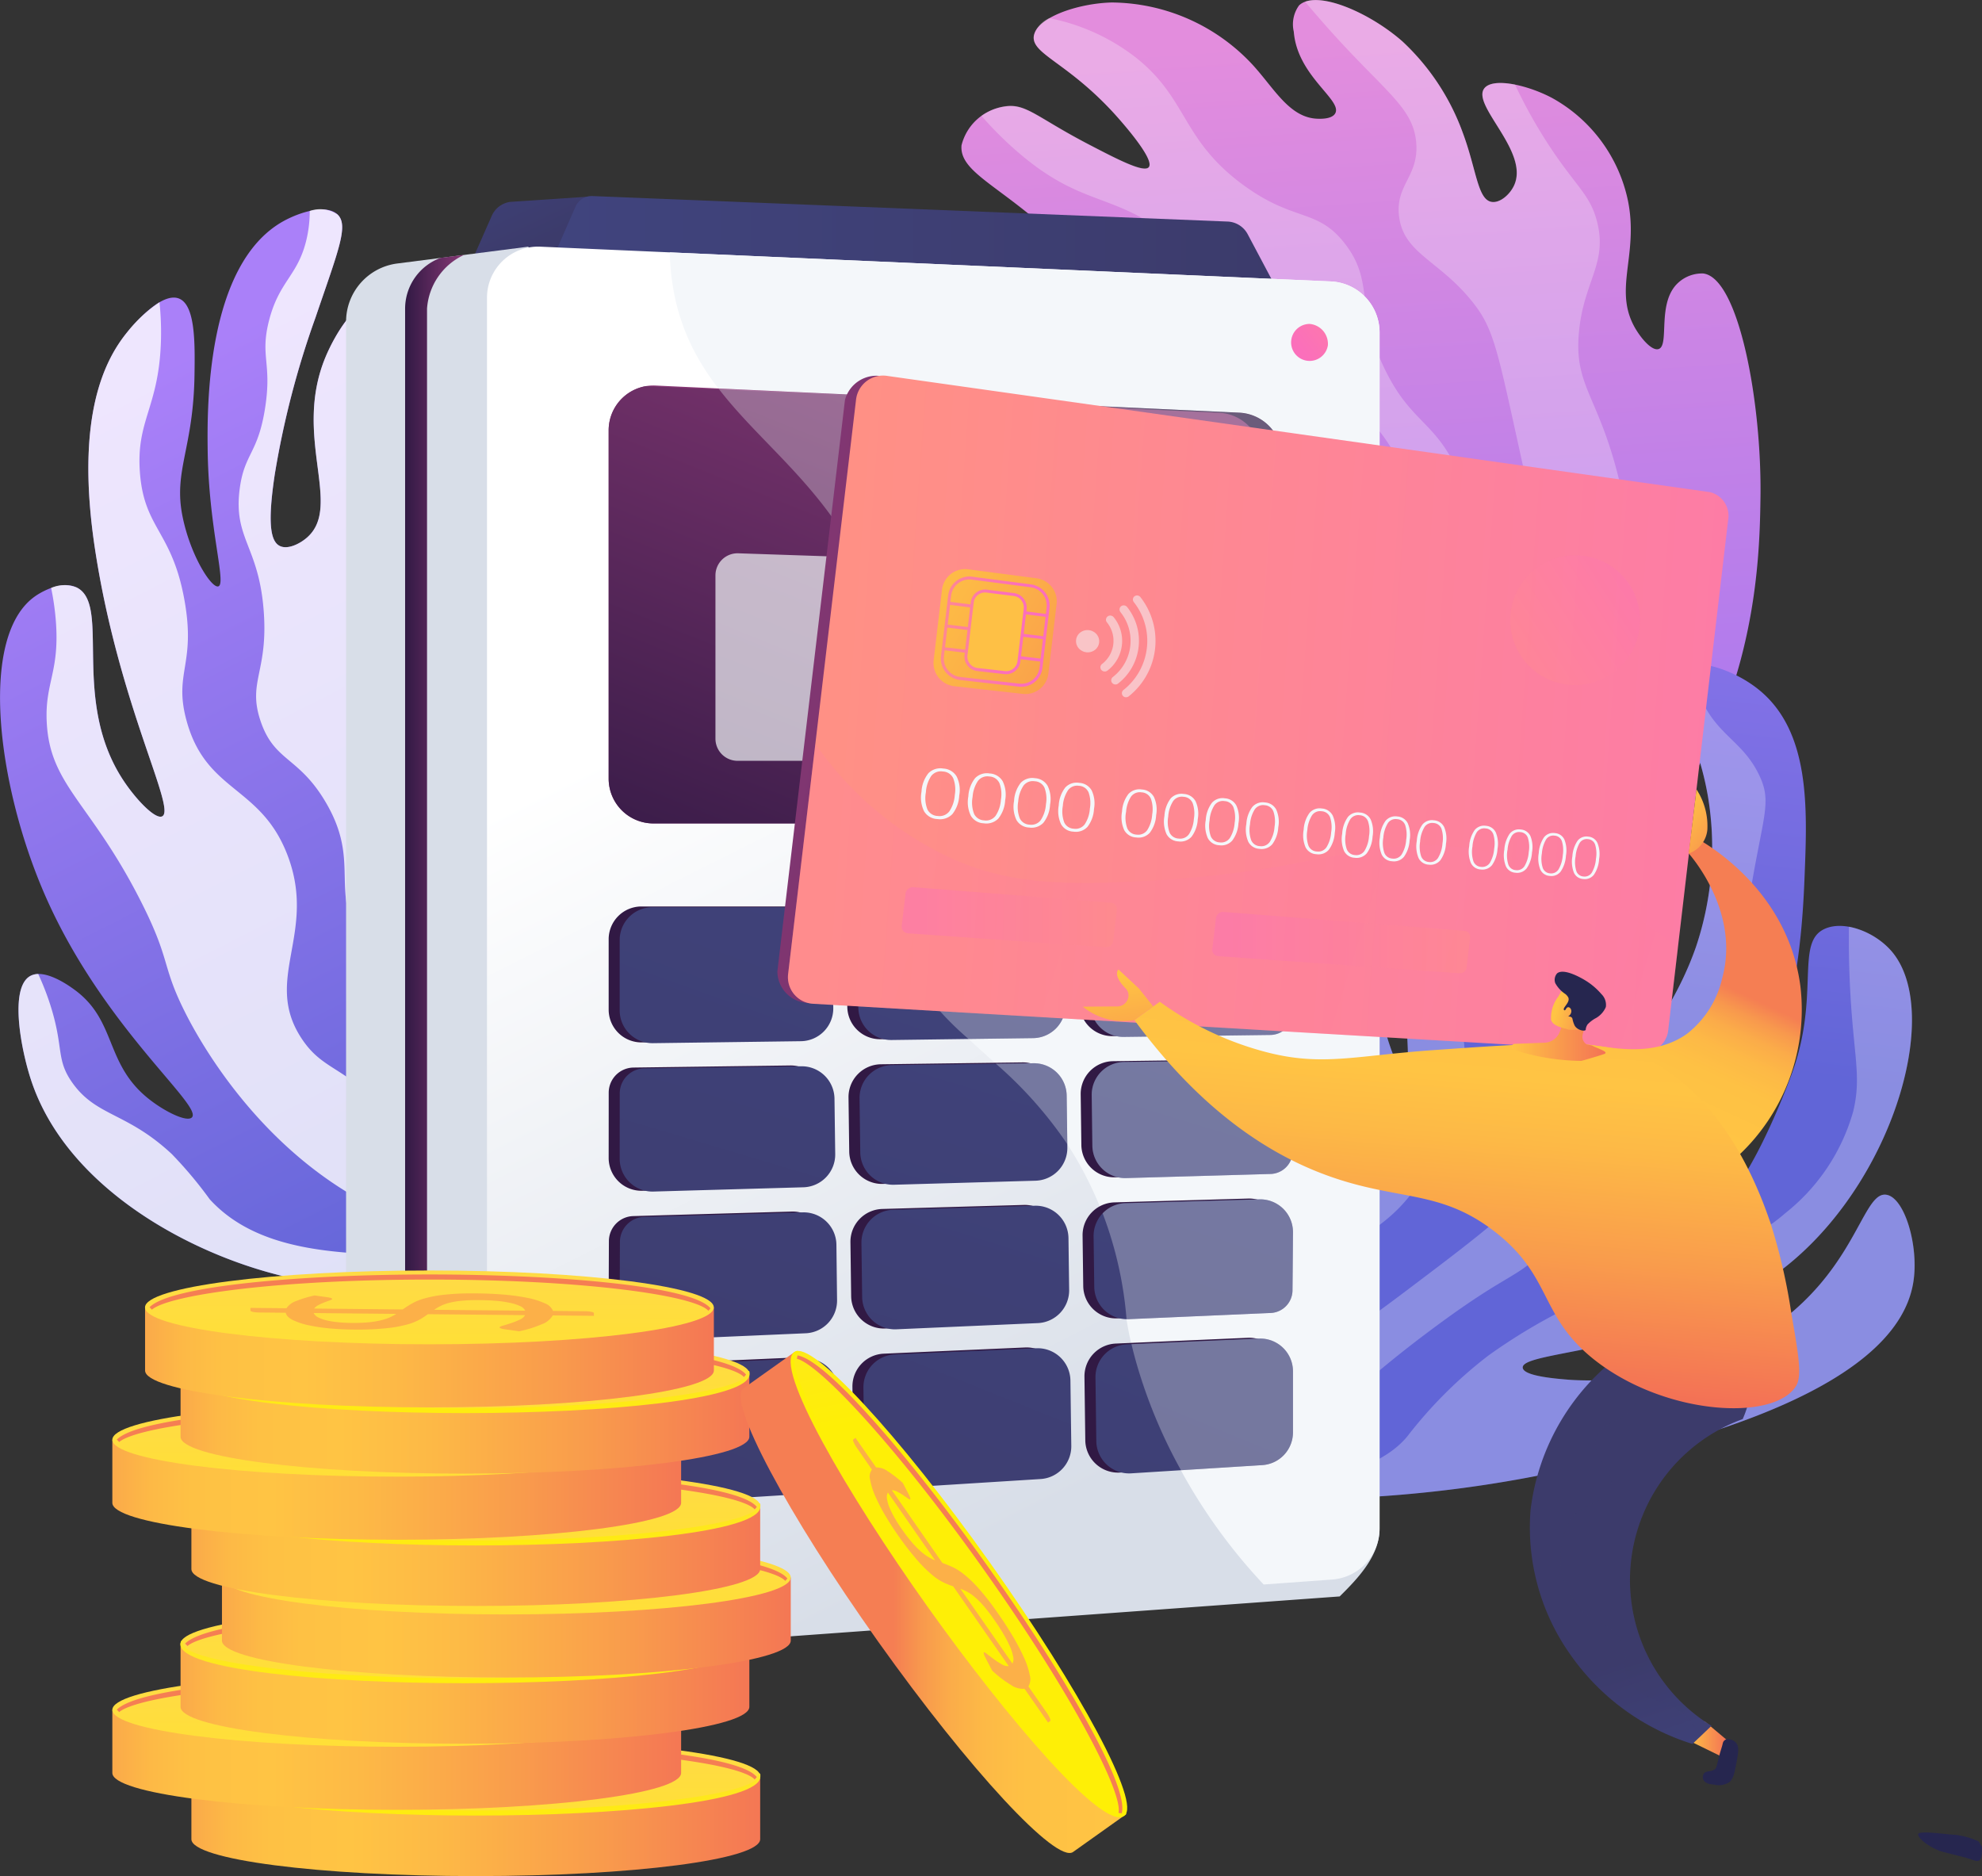 <svg xmlns="http://www.w3.org/2000/svg" xmlns:xlink="http://www.w3.org/1999/xlink" width="127.738" height="120.898" viewBox="0 0 127.738 120.898">
  <rect x="0" y="0" width="127.738" height="120.898" fill="#333333" stroke="none"/>
  <defs>
    <linearGradient id="linear-gradient" x1="0.481" y1="0.042" x2="0.536" y2="1.062" gradientUnits="objectBoundingBox">
      <stop offset="0.004" stop-color="#e38ddd"/>
      <stop offset="1" stop-color="#9571f6"/>
    </linearGradient>
    <linearGradient id="linear-gradient-2" x1="0.785" y1="-0.467" x2="0.662" y2="0.482" gradientUnits="objectBoundingBox">
      <stop offset="0" stop-color="#aa80f9"/>
      <stop offset="0.996" stop-color="#6165d7"/>
    </linearGradient>
    <linearGradient id="linear-gradient-3" x1="-0.199" y1="0.297" x2="0.071" y2="1.202" xlink:href="#linear-gradient-2"/>
    <linearGradient id="linear-gradient-4" x1="-127.276" y1="-768.848" x2="-97.444" y2="290.34" gradientUnits="objectBoundingBox">
      <stop offset="0" stop-color="#ffc444"/>
      <stop offset="0.996" stop-color="#f36f56"/>
    </linearGradient>
    <linearGradient id="linear-gradient-5" x1="-46.107" y1="-274.119" x2="-35.241" y2="103.704" xlink:href="#linear-gradient-4"/>
    <linearGradient id="linear-gradient-6" x1="-14.282" y1="-22.164" x2="-10.732" y2="10.19" xlink:href="#linear-gradient-4"/>
    <linearGradient id="linear-gradient-7" x1="-176.216" y1="-946.985" x2="-134.969" y2="356.471" xlink:href="#linear-gradient-4"/>
    <linearGradient id="linear-gradient-8" x1="-117.76" y1="-488.474" x2="-90.089" y2="185.994" xlink:href="#linear-gradient-4"/>
    <linearGradient id="linear-gradient-9" x1="-131.345" y1="-599.472" x2="-100.54" y2="226.431" xlink:href="#linear-gradient-4"/>
    <linearGradient id="linear-gradient-10" x1="-490.405" y1="-2553.304" x2="-375.761" y2="959.517" xlink:href="#linear-gradient-4"/>
    <linearGradient id="linear-gradient-11" x1="-36.39" y1="-111.392" x2="-27.731" y2="43.592" xlink:href="#linear-gradient-4"/>
    <linearGradient id="linear-gradient-12" x1="-384.743" y1="-1510.233" x2="-294.838" y2="568.463" xlink:href="#linear-gradient-4"/>
    <linearGradient id="linear-gradient-13" x1="-2678.255" y1="-10976.682" x2="-2127.237" y2="2341.45" xlink:href="#linear-gradient-4"/>
    <linearGradient id="linear-gradient-14" x1="-178.78" y1="-589.671" x2="-136.933" y2="221.72" xlink:href="#linear-gradient-4"/>
    <linearGradient id="linear-gradient-15" x1="-178.17" y1="-1024.807" x2="-136.442" y2="386.908" xlink:href="#linear-gradient-4"/>
    <linearGradient id="linear-gradient-16" x1="-0.25" y1="-0.51" x2="0.557" y2="0.6" gradientUnits="objectBoundingBox">
      <stop offset="0" stop-color="#40447e"/>
      <stop offset="0.996" stop-color="#3c3b6b"/>
    </linearGradient>
    <linearGradient id="linear-gradient-17" x1="0" y1="0.5" x2="1" y2="0.5" xlink:href="#linear-gradient-16"/>
    <linearGradient id="linear-gradient-18" x1="0.423" y1="0.267" x2="0.627" y2="0.902" gradientUnits="objectBoundingBox">
      <stop offset="0" stop-color="#fff"/>
      <stop offset="0.996" stop-color="#d8dee8"/>
    </linearGradient>
    <linearGradient id="linear-gradient-19" y1="0.5" x2="1" y2="0.5" gradientUnits="objectBoundingBox">
      <stop offset="0" stop-color="#311944"/>
      <stop offset="1" stop-color="#893976"/>
    </linearGradient>
    <linearGradient id="linear-gradient-20" x1="0.893" y1="0.422" x2="0.354" y2="0.529" xlink:href="#linear-gradient-19"/>
    <linearGradient id="linear-gradient-21" x1="0.062" y1="1.233" x2="0.848" y2="-0.085" xlink:href="#linear-gradient-19"/>
    <linearGradient id="linear-gradient-22" x1="3.263" y1="-1.725" x2="0.235" y2="0.714" gradientUnits="objectBoundingBox">
      <stop offset="0" stop-color="#ff9085"/>
      <stop offset="1" stop-color="#fb6fbb"/>
    </linearGradient>
    <linearGradient id="linear-gradient-23" x1="1.094" y1="3.939" x2="1.225" y2="4.695" xlink:href="#linear-gradient-19"/>
    <linearGradient id="linear-gradient-24" x1="1.291" y1="4.694" x2="1.421" y2="5.386" xlink:href="#linear-gradient-19"/>
    <linearGradient id="linear-gradient-25" x1="1.03" y1="3.554" x2="1.165" y2="4.333" xlink:href="#linear-gradient-19"/>
    <linearGradient id="linear-gradient-26" x1="0.906" y1="2.809" x2="1.036" y2="3.552" xlink:href="#linear-gradient-19"/>
    <linearGradient id="linear-gradient-27" x1="1.153" y1="4.312" x2="1.279" y2="5.045" xlink:href="#linear-gradient-19"/>
    <linearGradient id="linear-gradient-28" x1="0.708" y1="1.548" x2="0.839" y2="2.205" xlink:href="#linear-gradient-19"/>
    <linearGradient id="linear-gradient-29" x1="0.766" y1="1.876" x2="0.89" y2="2.51" xlink:href="#linear-gradient-19"/>
    <linearGradient id="linear-gradient-30" x1="1.354" y1="5.056" x2="1.481" y2="5.732" xlink:href="#linear-gradient-19"/>
    <linearGradient id="linear-gradient-31" x1="0.645" y1="1.21" x2="0.783" y2="1.891" xlink:href="#linear-gradient-19"/>
    <linearGradient id="linear-gradient-32" x1="0.844" y1="2.427" x2="0.98" y2="3.194" xlink:href="#linear-gradient-19"/>
    <linearGradient id="linear-gradient-33" x1="1.222" y1="4.322" x2="1.356" y2="5.03" xlink:href="#linear-gradient-19"/>
    <linearGradient id="linear-gradient-34" x1="0.963" y1="3.18" x2="1.088" y2="3.9" xlink:href="#linear-gradient-19"/>
    <linearGradient id="linear-gradient-35" x1="1.513" y1="-1.47" x2="-1.701" y2="4.75" xlink:href="#linear-gradient-16"/>
    <linearGradient id="linear-gradient-36" x1="1.158" y1="-0.674" x2="-2.053" y2="5.019" xlink:href="#linear-gradient-16"/>
    <linearGradient id="linear-gradient-37" x1="1.043" y1="-0.533" x2="-2.277" y2="5.877" xlink:href="#linear-gradient-16"/>
    <linearGradient id="linear-gradient-38" x1="1.852" y1="-2.081" x2="-1.363" y2="4.034" xlink:href="#linear-gradient-16"/>
    <linearGradient id="linear-gradient-39" x1="1.964" y1="-2.375" x2="-1.136" y2="3.657" xlink:href="#linear-gradient-16"/>
    <linearGradient id="linear-gradient-40" x1="2.206" y1="-2.382" x2="-1.007" y2="3.028" xlink:href="#linear-gradient-16"/>
    <linearGradient id="linear-gradient-41" x1="2.614" y1="-3.149" x2="-0.428" y2="2.066" xlink:href="#linear-gradient-16"/>
    <linearGradient id="linear-gradient-42" x1="1.627" y1="-1.512" x2="-1.5" y2="4.049" xlink:href="#linear-gradient-16"/>
    <linearGradient id="linear-gradient-43" x1="1.762" y1="-1.6" x2="-1.621" y2="4.004" xlink:href="#linear-gradient-16"/>
    <linearGradient id="linear-gradient-44" x1="1.394" y1="-1.169" x2="-1.956" y2="5.137" xlink:href="#linear-gradient-16"/>
    <linearGradient id="linear-gradient-45" x1="0.681" y1="0.194" x2="-2.604" y2="6.023" xlink:href="#linear-gradient-16"/>
    <linearGradient id="linear-gradient-46" x1="2.285" y1="-2.967" x2="-0.787" y2="2.956" xlink:href="#linear-gradient-16"/>
    <linearGradient id="linear-gradient-47" x1="-0.085" y1="0.5" x2="1.065" y2="0.5" gradientUnits="objectBoundingBox">
      <stop offset="0" stop-color="#f57e53"/>
      <stop offset="0.005" stop-color="#f58152"/>
      <stop offset="0.042" stop-color="#f8994d"/>
      <stop offset="0.084" stop-color="#fbac49"/>
      <stop offset="0.133" stop-color="#fdb946"/>
      <stop offset="0.196" stop-color="#fec144"/>
      <stop offset="0.318" stop-color="#ffc444"/>
      <stop offset="0.455" stop-color="#fdb946"/>
      <stop offset="0.694" stop-color="#f99c4c"/>
      <stop offset="0.996" stop-color="#f36f56"/>
    </linearGradient>
    <linearGradient id="linear-gradient-48" x1="0.495" y1="0.179" x2="0.556" y2="4.091" gradientUnits="objectBoundingBox">
      <stop offset="0" stop-color="#ffdb44"/>
      <stop offset="1" stop-color="#feef06"/>
    </linearGradient>
    <linearGradient id="linear-gradient-49" x1="0.492" y1="-0.777" x2="0.511" y2="1.295" xlink:href="#linear-gradient-48"/>
    <linearGradient id="linear-gradient-50" x1="-0.333" y1="-38.577" x2="-0.314" y2="-36.145" gradientUnits="objectBoundingBox">
      <stop offset="0.004" stop-color="#f36f56"/>
      <stop offset="0.306" stop-color="#f99c4c"/>
      <stop offset="0.545" stop-color="#fdb946"/>
      <stop offset="0.682" stop-color="#ffc444"/>
      <stop offset="0.804" stop-color="#fec144"/>
      <stop offset="0.867" stop-color="#fdb946"/>
      <stop offset="0.916" stop-color="#fbac49"/>
      <stop offset="0.958" stop-color="#f8994d"/>
      <stop offset="0.995" stop-color="#f58152"/>
      <stop offset="1" stop-color="#f57e53"/>
    </linearGradient>
    <linearGradient id="linear-gradient-54" x1="-0.051" y1="-34.93" x2="-0.032" y2="-32.498" xlink:href="#linear-gradient-50"/>
    <linearGradient id="linear-gradient-58" x1="-0.294" y1="-31.295" x2="-0.276" y2="-28.864" xlink:href="#linear-gradient-50"/>
    <linearGradient id="linear-gradient-62" x1="-0.442" y1="-27.649" x2="-0.423" y2="-25.217" xlink:href="#linear-gradient-50"/>
    <linearGradient id="linear-gradient-66" x1="-0.333" y1="-23.716" x2="-0.314" y2="-21.284" xlink:href="#linear-gradient-50"/>
    <linearGradient id="linear-gradient-70" x1="-0.051" y1="-20.07" x2="-0.032" y2="-17.638" xlink:href="#linear-gradient-50"/>
    <linearGradient id="linear-gradient-74" x1="-0.294" y1="-16.435" x2="-0.276" y2="-14.003" xlink:href="#linear-gradient-50"/>
    <linearGradient id="linear-gradient-78" x1="-0.168" y1="-12.789" x2="-0.149" y2="-10.357" xlink:href="#linear-gradient-50"/>
    <linearGradient id="linear-gradient-79" x1="0.419" y1="-0.476" x2="2.124" y2="-0.476" xlink:href="#linear-gradient-47"/>
    <linearGradient id="linear-gradient-80" x1="1.312" y1="-0.669" x2="1.415" y2="-0.049" xlink:href="#linear-gradient-48"/>
    <linearGradient id="linear-gradient-81" x1="1.31" y1="-0.695" x2="1.341" y2="-0.505" xlink:href="#linear-gradient-48"/>
    <linearGradient id="linear-gradient-82" x1="-4.75" y1="-0.659" x2="-4.718" y2="-0.466" xlink:href="#linear-gradient-50"/>
    <linearGradient id="linear-gradient-83" x1="1.104" y1="0.5" x2="-0.07" y2="0.351" xlink:href="#linear-gradient-19"/>
    <linearGradient id="linear-gradient-84" x1="0.057" y1="0.411" x2="1.601" y2="0.491" xlink:href="#linear-gradient-22"/>
    <linearGradient id="linear-gradient-85" x1="-1.639" y1="-0.961" x2="2.581" y2="1.398" xlink:href="#linear-gradient-47"/>
    <linearGradient id="linear-gradient-86" x1="-0.213" y1="-0.01" x2="0.726" y2="-0.01" xlink:href="#linear-gradient-22"/>
    <linearGradient id="linear-gradient-87" x1="-0.309" y1="-2.745" x2="0.693" y2="-2.745" xlink:href="#linear-gradient-22"/>
    <linearGradient id="linear-gradient-88" x1="-0.282" y1="-2.813" x2="0.72" y2="-2.813" xlink:href="#linear-gradient-22"/>
    <linearGradient id="linear-gradient-89" x1="-0.254" y1="-2.886" x2="0.747" y2="-2.886" xlink:href="#linear-gradient-22"/>
    <linearGradient id="linear-gradient-90" x1="-0.377" y1="-0.166" x2="0.526" y2="-0.166" xlink:href="#linear-gradient-22"/>
    <linearGradient id="linear-gradient-91" x1="0.066" y1="0.324" x2="1.674" y2="0.496" gradientUnits="objectBoundingBox">
      <stop offset="0" stop-color="#fb6fbb"/>
      <stop offset="1" stop-color="#ff9085"/>
    </linearGradient>
    <linearGradient id="linear-gradient-92" x1="0.041" y1="-0.486" x2="1.025" y2="-0.486" xlink:href="#linear-gradient-91"/>
    <linearGradient id="linear-gradient-93" x1="0.036" y1="-1.101" x2="1.024" y2="-1.101" xlink:href="#linear-gradient-91"/>
    <linearGradient id="linear-gradient-94" x1="0" y1="0.5" x2="1" y2="0.5" xlink:href="#linear-gradient-22"/>
    <linearGradient id="linear-gradient-95" x1="0" y1="0.5" x2="1" y2="0.5" xlink:href="#linear-gradient-4"/>
    <linearGradient id="linear-gradient-96" x1="0.652" y1="1.15" x2="0.583" y2="0.767" xlink:href="#linear-gradient-16"/>
    <linearGradient id="linear-gradient-98" x1="0.67" y1="1.165" x2="0.59" y2="0.776" xlink:href="#linear-gradient-16"/>
    <linearGradient id="linear-gradient-100" x1="0.565" y1="0.4" x2="0.146" y2="1.688" xlink:href="#linear-gradient-47"/>
    <linearGradient id="linear-gradient-101" x1="0.589" y1="-0.167" x2="0.44" y2="0.919" xlink:href="#linear-gradient-47"/>
    <linearGradient id="linear-gradient-102" x1="0.214" y1="-0.004" x2="1.029" y2="2.147" xlink:href="#linear-gradient-4"/>
    <linearGradient id="linear-gradient-103" x1="0.388" y1="0.139" x2="0.979" y2="3.2" xlink:href="#linear-gradient-4"/>
    <linearGradient id="linear-gradient-105" x1="0.203" y1="0.366" x2="1.677" y2="0.83" xlink:href="#linear-gradient-4"/>
    <linearGradient id="linear-gradient-106" x1="-1.133" y1="-0.007" x2="5.535" y2="2.147" xlink:href="#linear-gradient-4"/>
  </defs>
  <g id="spend_Icon" data-name="spend Icon" transform="translate(-479.194 -419.114)">
    <g id="Group_1" data-name="Group 1" transform="translate(540.693 419.114)">
      <path id="Path_2" data-name="Path 2" d="M1865.92,588.276c1.748-7.005.555-11.289-.889-13.921-1.972-3.592-6.2-7.357-9.384-10.2-3.085-2.751-5.773-4.714-5.363-6.922a3.255,3.255,0,0,1,1.887-2.272c1.925-.813,4.2.811,5.281,1.579,3.431,2.446,4.384,5.674,5.366,5.378.534-.161.742-1.265.709-2.1-.126-3.152-3.779-5.444-7.018-7.421-4.648-2.836-6.891-2.892-8.975-5.865-.465-.662-1.9-2.711-1.16-4.005.732-1.278,3.17-1.093,3.689-1.054,4.441.336,7.21,4.255,7.537,3.953.287-.266-1.528-3.593-5.112-6.9-3.436-3.174-6.008-4.031-5.852-5.744a3.342,3.342,0,0,1,2.813-2.5c1.364-.2,2.052.721,5.439,2.479,1.8.936,3.505,1.819,3.818,1.439.447-.542-2.156-3.379-2.305-3.54-2.978-3.222-5.232-3.752-5.108-4.89.131-1.2,2.788-2.123,5.006-2.187a12.509,12.509,0,0,1,9.095,4.012c1.4,1.526,2.374,3.418,4.183,3.479.212.007.94.031,1.146-.352.462-.862-2.452-2.4-2.674-5.258a2.075,2.075,0,0,1,.34-1.693c1.081-1.027,4.467.4,6.655,2.313a15.035,15.035,0,0,1,3.9,5.9c.887,2.378.95,4.308,1.861,4.451.526.082,1.162-.458,1.44-1.053,1.015-2.17-2.712-5.128-1.931-6.244.524-.747,2.78-.254,4.387.6a9.871,9.871,0,0,1,4.886,6.622c.733,3.642-1.1,5.882.635,8.484.413.621.98,1.191,1.343,1.07.731-.244-.159-3.033,1.293-4.3a2.269,2.269,0,0,1,1.58-.568c2.3.284,3.778,8.334,3.689,14.441-.062,4.24-.228,15.684-9.487,24.454C1879.507,588.594,1868.151,588.366,1865.92,588.276Z" transform="translate(-1846.165 -523.423)" fill="url(#linear-gradient)"/>
      <path id="Path_3" data-name="Path 3" d="M2354.032,532.638c.181,2.174-1.354,2.706-1.107,4.743.293,2.417,2.6,2.835,4.743,5.534,1.362,1.713,1.583,2.988,3.145,10.1,1.8,8.21,2.115,9.271,2.23,9.983.835,5.13-5.013,13.659-15.125,23.4a33.39,33.39,0,0,1,3.531-.948,14.63,14.63,0,0,0,6.347-2.565c1.508-1.135,2.5-2.422,5.458-7.87,2.864-5.268,4.3-7.9,4.6-9.352.913-4.326.012-8.105-.7-11.1-1.342-5.626-2.96-6.166-2.635-9.7.3-3.31,1.874-4.444,1.159-7.168-.449-1.71-1.312-2.192-3.017-4.769a31.623,31.623,0,0,1-2.261-4.031c-.921-.183-1.712-.142-2,.262-.782,1.116,2.945,4.074,1.93,6.244-.278.594-.914,1.135-1.44,1.053-.912-.142-.974-2.073-1.861-4.451a15.033,15.033,0,0,0-3.9-5.9c-1.968-1.723-4.9-3.046-6.26-2.549,1.047,1.251,1.978,2.278,2.729,3.076C2352.428,529.628,2353.865,530.625,2354.032,532.638Z" transform="translate(-2324.257 -523.446)" fill="#fff" opacity="0.26" style="mix-blend-mode: soft-light;isolation: isolate"/>
      <path id="Path_4" data-name="Path 4" d="M1887.38,558.05c4.273,3.719,6.174,2.564,10.119,5.692,4.14,3.282,3.666,5.838,8.749,9.17,1.994,1.307,2.246,1.032,3.373,2,3.955,3.409,3.971,9.5,3.979,12.334.019,7.118-3.941,15.662-7.884,22.4-.445.935-.9,1.809-1.36,2.617l.238-.1c6.712-9.607,10.693-17.88,11.667-23.343.541-3.029,1.251-7.008-.746-10.761-1.4-2.639-2.846-2.724-4.419-6-1.9-3.948-.621-5.535-2.53-8.011-1.8-2.333-3.273-1.369-6.6-3.824-3.97-2.931-3.522-5.525-6.893-8.192a13.265,13.265,0,0,0-5.575-2.532,1.759,1.759,0,0,0-1,1.164c-.125,1.138,2.129,1.667,5.108,4.89.149.161,2.752,3,2.305,3.54-.313.38-2.014-.5-3.818-1.439-3.388-1.758-4.076-2.676-5.439-2.479a3.715,3.715,0,0,0-1.524.621A23.117,23.117,0,0,0,1887.38,558.05Z" transform="translate(-1883.376 -548.332)" fill="#fff" opacity="0.26" style="mix-blend-mode: soft-light;isolation: isolate"/>
      <path id="Path_5" data-name="Path 5" d="M1868.533,989.773a35.552,35.552,0,0,0,3.589-16.605c-.131-3.484-.325-8.682-3.9-13.281a24,24,0,0,0-10.33-7.168c-3.731-1.311-5.609-.858-8.644-2.741a14.4,14.4,0,0,1-2.878-2.362c-.663,1.3.734,3.291,1.191,3.943,2.084,2.972,4.326,3.028,8.975,5.865,3.24,1.977,6.893,4.269,7.019,7.421.033.839-.175,1.943-.709,2.1-.982.3-1.935-2.932-5.365-5.378-1.078-.769-3.356-2.393-5.281-1.579a3.224,3.224,0,0,0-.861.549,20.43,20.43,0,0,1,3.706,2.613c3.062,2.72,2.928,4.283,6.026,6.74,3.4,2.694,5,1.957,6.834,4.222,2.2,2.718,1.946,6.3,1.792,8.432a19.855,19.855,0,0,1-3.5,9.684q-.068.314-.143.635c.276-.123.548-.239.816-.351C1867.418,991.644,1867.975,990.727,1868.533,989.773Z" transform="translate(-1846.195 -928.455)" fill="#fff" opacity="0.26" style="mix-blend-mode: soft-light;isolation: isolate"/>
    </g>
    <g id="Group_2" data-name="Group 2" transform="translate(542.225 459.025)">
      <path id="Path_6" data-name="Path 6" d="M1880.072,1461.441c10.107-4.673,14.145-10.255,15.965-14.478,1.4-3.24,5.55-15.092,5.522-25.041,0-1.33-.089-5.093,1.948-6.2a2.907,2.907,0,0,1,3.129.213c1.3,1.169.012,3.365-.713,10.145a18.449,18.449,0,0,0,.581,7.972c.071.222.728,2.263,1.086,2.195.478-.091-.047-3.843-.235-9.833-.219-6.96.229-10.156,2.095-12.874.424-.618,1.487-2.166,2.389-1.96,1.312.3,1.767,4.194,1.542,7.115-.217,2.814-1,3.828-1.356,8.09-.257,3.036.052,3.538.342,3.654.656.261,2-1.132,2.75-2.469,1.711-3.061.156-5.6-.368-12.559-.329-4.37-.5-7.135,1.044-8.119s4.206.163,5.769,1.523c2.7,2.353,2.876,6.039,3.048,9.744.127,2.743.422,9.091-1.412,13.11-.413.905-.619,2.183-.387,2.288.385.173,2.424-2.716,3.543-5.959a20.061,20.061,0,0,0,.761-9.662c-.84-4.88-3.133-7.093-2.158-8.136.871-.932,3.677-.209,5.5,1.306,3.255,2.7,3.06,7.621,2.893,11.853-.128,3.239-.537,13.577-5.87,17.35-.712.5-2.692,1.726-2.545,3.108a1.894,1.894,0,0,0,1.426,1.59c2.563.37,5.729-8.034,6.146-9.165,1.851-5.018.242-8.423,2.066-9.343,1.243-.626,3.262.138,4.351,1.383,3.257,3.727.345,14.246-6.258,19.909-7.135,6.12-17.628,5.752-17.488,6.964.061.526,2.049.692,2.885.761.972.081,10.4.718,16.26-6.131,2.614-3.057,3.115-5.968,4.292-5.782s2.1,3.306,1.738,5.613c-1.15,7.354-16.014,10.685-22.094,12.048C1910.243,1463.457,1897.118,1465.109,1880.072,1461.441Z" transform="translate(-1880.072 -1406.921)" fill="url(#linear-gradient-2)"/>
      <path id="Path_7" data-name="Path 7" d="M1930.461,1417.177c.939,4.02-1.392,5.249-2.1,11.631-.579,5.218.858,5.482.183,8.8-.972,4.778-4.623,7.534-10.976,12.329-4.218,3.184-9.285,6.936-17.159,9.322a48.063,48.063,0,0,1-9.785,1.883q-.283.076-.571.15a71.044,71.044,0,0,0,12.907-.43,23.19,23.19,0,0,0,7.521-1.921c2.93-1.387,3.292-2.452,8.264-6.166,5.354-4,5.568-3.237,7.5-5.371,3.248-3.592,2.291-5.362,5.575-8.138,2.587-2.187,4.06-1.83,5.553-4.035,1-1.471.905-2.464,1.408-6.544,1.1-8.893,2.2-9.572,1.155-11.724-1.154-2.385-3-2.573-4.026-5.647a9.567,9.567,0,0,1-.369-1.5,1.545,1.545,0,0,0-1.051.407c-.975,1.043,1.318,3.257,2.158,8.136a20.064,20.064,0,0,1-.761,9.662c-1.119,3.243-3.158,6.132-3.543,5.959-.232-.1-.026-1.382.387-2.288,1.834-4.019,1.539-10.367,1.411-13.11-.172-3.705-.343-7.391-3.048-9.744-1.49-1.3-3.985-2.393-5.546-1.645.465.889,1,1.921,1.587,3.068A60.053,60.053,0,0,1,1930.461,1417.177Z" transform="translate(-1889.601 -1406.948)" fill="#fff" opacity="0.26" style="mix-blend-mode: soft-light;isolation: isolate"/>
      <path id="Path_8" data-name="Path 8" d="M1938.621,1862.633c-1.178-.185-1.679,2.725-4.292,5.782-5.856,6.848-15.288,6.212-16.26,6.131-.835-.07-2.824-.235-2.885-.761-.14-1.212,10.353-.845,17.488-6.965,6.6-5.663,9.514-16.181,6.258-19.909a4.962,4.962,0,0,0-2.726-1.551c-.017,1.209,0,2.608.083,4.155.226,4.219.729,5.518.191,7.751a12.781,12.781,0,0,1-4.357,6.54c-2.927,2.532-4.33,1.773-11.678,5.054a36.582,36.582,0,0,0-7.471,4.132,28.481,28.481,0,0,0-5.235,5.219c-2.255,2.726-8.854,4.68-27.511,1.791l-.152.072c17.046,3.669,30.171,2.016,38.193.218,6.08-1.363,20.943-4.694,22.094-12.048C1940.72,1865.939,1939.8,1862.818,1938.621,1862.633Z" transform="translate(-1880.072 -1825.555)" fill="#fff" opacity="0.26" style="mix-blend-mode: soft-light;isolation: isolate"/>
      <path id="Path_9" data-name="Path 9" d="M1918.646,1526.4c-.372,3.872-1.708,3.83-1.767,7.272-.066,3.934,1.662,4.967.72,7.231-.813,1.951-2.356,1.8-4.624,4.318a16,16,0,0,0-3.123,5.516c-1.006,2.446-4.4,5.719-14.448,9.678l.33-.027a35.021,35.021,0,0,0,10.681-4.8c2.693-1.829,3.012-2.644,8.058-6.206,5.168-3.649,6.56-4.012,8.366-6.431.809-1.083,3.557-4.763,3.21-9.326-.294-3.867-2.547-4.886-1.941-8.4.385-2.234,1.4-2.45,1.75-5.174.295-2.31-.321-3.071-.311-5.568a15.547,15.547,0,0,1,.444-3.589c-.769.271-1.552,1.409-1.9,1.918-1.866,2.717-2.314,5.913-2.1,12.874.188,5.99.713,9.742.235,9.833-.358.068-1.014-1.972-1.086-2.194a18.452,18.452,0,0,1-.581-7.972c.725-6.78,2.009-8.976.713-10.145a2.543,2.543,0,0,0-1.846-.56,11.021,11.021,0,0,0-1.193,3.316C1917.638,1521.222,1919.039,1522.3,1918.646,1526.4Z" transform="translate(-1894.711 -1506.192)" fill="#fff" opacity="0.26" style="mix-blend-mode: soft-light;isolation: isolate"/>
    </g>
    <g id="Group_4" data-name="Group 4" transform="translate(479.194 432.613)">
      <path id="Path_10" data-name="Path 10" d="M522.016,888.491a28.12,28.12,0,0,1-18.937,2.517c-6.184-1.469-14.064-5.79-16.317-12.671-.654-2-1.391-5.918-.057-6.682.931-.534,2.552.652,2.867.882,2.695,1.971,1.951,4.691,4.663,6.937,1.054.873,2.573,1.626,2.9,1.287.732-.767-5.836-5.892-9.535-14.475-3.026-7.022-4.227-16.577-.552-19.12.138-.1,1.593-1.076,2.661-.551,2.246,1.105-.435,7.291,3.051,12.492.819,1.222,2.038,2.479,2.466,2.253.911-.483-2.772-7.134-4.314-17.084-1.348-8.7.633-12.36,2.053-14.111.382-.471,2.192-2.613,3.33-2.174,1.074.414,1.036,2.927,1.007,4.926-.07,4.741-1.357,6.151-.78,9.075.5,2.539,1.871,4.679,2.313,4.55.547-.16-.625-3.708-.685-8.8-.03-2.56-.138-11.924,4.867-14.727,1.079-.6,2.778-1.118,3.5-.443.745.7.061,2.3-1.418,6.652a57.12,57.12,0,0,0-2.625,10.115c-.466,3.116-.279,4.293.322,4.595.5.253,1.277-.122,1.749-.531,2.344-2.032-.922-6.486,1.191-11.611.639-1.549,2.051-3.844,3.342-3.693,2.242.263,2.991,7.771,3.072,8.643.335,3.573.812,8.662-1.67,13.988-1.266,2.716-3.169,5.21-2.146,6.774a1.681,1.681,0,0,0,1.414.832c1.343-.158,1.384-3.164,3.651-7.067.943-1.623,1.964-3.382,3.056-3.272,1.236.125,2.129,2.6,2.384,4.507.72,5.385-3.147,9.987-2.07,10.787a3.718,3.718,0,0,0,1.281-.026c1.774-.148,2.2-.418,2.784-.3,1.353.274,2.008,2.3,2.074,2.514,1.085,3.5-3.4,5.869-5.682,13.284-1.179,3.826-.653,5.36-.316,6.073C518.095,887.354,520.985,888.23,522.016,888.491Z" transform="translate(-484.766 -822.254)" fill="url(#linear-gradient-3)"/>
      <g id="Group_3" data-name="Group 3" transform="translate(1.195 0.001)" style="mix-blend-mode: soft-light;isolation: isolate">
        <path id="Path_11" data-name="Path 11" d="M1306.688,2287.031l-.347.033.1.026Z" transform="translate(-1270.422 -2220.863)" fill="url(#linear-gradient-4)"/>
        <path id="Path_12" data-name="Path 12" d="M1308.582,2285.424l-.037.019q.468-.072.954-.166c-.242.031-.476.056-.706.08l-.247.059Z" transform="translate(-1272.526 -2219.187)" fill="url(#linear-gradient-5)"/>
        <path id="Path_13" data-name="Path 13" d="M1215.193,2236.054a7.7,7.7,0,0,0,2.92,1.942A14.12,14.12,0,0,1,1215.193,2236.054Z" transform="translate(-1183.391 -2172.188)" fill="url(#linear-gradient-6)"/>
        <path id="Path_14" data-name="Path 14" d="M1302.627,2288.793l.239-.036-.062-.012-.189.043Z" transform="translate(-1266.864 -2222.5)" fill="url(#linear-gradient-7)"/>
        <path id="Path_15" data-name="Path 15" d="M551.17,981.74c.205,4.081,2.82,5.148,6.055,11.516,1.953,3.844,1.326,4.1,2.828,7.109.827,1.659,6.236,12.053,17.318,14.4a22.068,22.068,0,0,0,7.654.237l.078-.018-.147-.063c-4.49.322-6.809-.854-8.11-2.1-1.728-1.657-1.28-3.3-3.857-6.076-2.665-2.866-4.015-2.557-5.375-4.6-2.567-3.847,1.016-6.783-.931-11.853-1.728-4.5-5.246-4.005-6.508-8.677-.832-3.079.622-3.57-.128-7.74-.8-4.473-2.6-4.587-2.872-8.235-.249-3.334,1.182-4.144,1.349-8.284a18.652,18.652,0,0,0-.087-2.683,9.1,9.1,0,0,0-2.083,1.931c-1.42,1.751-3.4,5.414-2.053,14.111,1.542,9.95,5.225,16.6,4.314,17.084-.427.227-1.647-1.031-2.466-2.253-3.486-5.2-.8-11.387-3.051-12.492a2.128,2.128,0,0,0-1.645.03,16.893,16.893,0,0,1,.291,1.972C552.043,978.485,551.039,979.143,551.17,981.74Z" transform="translate(-549.353 -948.697)" fill="#fff" opacity="0.8" style="mix-blend-mode: soft-light;isolation: isolate"/>
        <path id="Path_16" data-name="Path 16" d="M1295.152,2286.319c-.123-.025-.247-.051-.375-.08l.207.093Z" transform="translate(-1259.38 -2220.107)" fill="url(#linear-gradient-8)"/>
        <path id="Path_17" data-name="Path 17" d="M1299.505,2288.09l.189-.043-.169-.033-.168.013Z" transform="translate(-1263.755 -2221.801)" fill="url(#linear-gradient-9)"/>
        <path id="Path_18" data-name="Path 18" d="M1300.877,2289.716l.09-.013-.012-.005Z" transform="translate(-1265.205 -2223.409)" fill="url(#linear-gradient-10)"/>
        <path id="Path_19" data-name="Path 19" d="M546.881,1929.9a43.685,43.685,0,0,1-10.619,1.086c-4.664-.1-9.7-.287-12.731-3.607a26.618,26.618,0,0,0-2.45-2.92c-2.907-2.706-4.854-2.4-6.407-4.594-1.06-1.5-.542-2.2-1.379-4.888a17.1,17.1,0,0,0-.818-2.116,1.1,1.1,0,0,0-.524.135c-1.334.764-.6,4.683.057,6.682,2.252,6.881,10.132,11.2,16.317,12.671a28.055,28.055,0,0,0,18.74-2.418l-.1-.041Z" transform="translate(-511.209 -1863.596)" fill="#fff" opacity="0.8" style="mix-blend-mode: soft-light;isolation: isolate"/>
        <path id="Path_20" data-name="Path 20" d="M841.569,848.019c-1.092-.11-2.113,1.649-3.056,3.272-2.267,3.9-2.308,6.909-3.651,7.067a1.68,1.68,0,0,1-1.414-.832c-1.023-1.564.88-4.059,2.146-6.774,2.482-5.326,2.005-10.416,1.67-13.988-.082-.872-.831-8.381-3.073-8.643-1.291-.151-2.7,2.144-3.342,3.693-2.113,5.125,1.152,9.579-1.191,11.611-.472.41-1.246.784-1.75.531-.6-.3-.788-1.479-.322-4.595a57.124,57.124,0,0,1,2.625-10.115c1.479-4.352,2.163-5.956,1.418-6.652a2.01,2.01,0,0,0-1.785-.222,8.014,8.014,0,0,1-.222,1.891c-.561,2.314-1.757,2.62-2.409,5.2-.582,2.305.211,2.693-.247,5.614-.465,2.963-1.334,2.9-1.635,5.2-.422,3.221,1.241,3.677,1.55,7.908.285,3.905-1.058,4.531-.205,7.057.883,2.617,2.431,2.261,4.173,5.189,2.37,3.986.135,5.708,2.49,9.553,1.753,2.862,3.773,3.184,4.2,5.95.252,1.62-.353,2.069-.066,3.9a9.778,9.778,0,0,0,2.83,5.187,12.188,12.188,0,0,0,6.166,3.384q-.345-.157-.675-.325a7.709,7.709,0,0,1-2.92-1.942,9.14,9.14,0,0,1-2.335-3.029,10.685,10.685,0,0,1-1.037-4.124c.032-3.709,2.658-5.135,1.914-7.275s-3.811-2.019-4-3.832c-.141-1.328,1.48-1.612,2.227-3.746.838-2.392-.75-3.316-.338-6.155.405-2.8,2.117-3.084,2.883-5.873a8.652,8.652,0,0,0,.17-3.668A1.339,1.339,0,0,0,841.569,848.019Z" transform="translate(-811.077 -822.276)" fill="#fff" opacity="0.8" style="mix-blend-mode: soft-light;isolation: isolate"/>
        <path id="Path_21" data-name="Path 21" d="M1280.887,2279.446l.148-.012a10.874,10.874,0,0,1-1.2-.394q.331.168.675.325C1280.64,2279.395,1280.765,2279.421,1280.887,2279.446Z" transform="translate(-1245.116 -2213.233)" fill="url(#linear-gradient-11)"/>
        <path id="Path_22" data-name="Path 22" d="M1306.887,2288.344l-.079.018.062.012.017,0,.037-.019Z" transform="translate(-1270.868 -2222.117)" fill="url(#linear-gradient-12)"/>
        <path id="Path_23" data-name="Path 23" d="M1308.186,2288.961l.009,0-.017,0Z" transform="translate(-1272.176 -2222.702)" fill="url(#linear-gradient-13)"/>
        <path id="Path_24" data-name="Path 24" d="M1302.879,2289.049l.1.041.151-.076-.008,0Z" transform="translate(-1267.117 -2222.755)" fill="url(#linear-gradient-14)"/>
        <path id="Path_25" data-name="Path 25" d="M1303.239,2287.8l.08-.018-.1-.027-.148.012Z" transform="translate(-1267.299 -2221.559)" fill="url(#linear-gradient-15)"/>
      </g>
    </g>
    <g id="Group_10" data-name="Group 10" transform="translate(501.498 431.749)">
      <path id="Path_26" data-name="Path 26" d="M1149.854,804.408l4.959-.333.259,5.269H1146.9l1.779-4.036A1.535,1.535,0,0,1,1149.854,804.408Z" transform="translate(-1139.292 -804.032)" fill="url(#linear-gradient-16)"/>
      <path id="Path_27" data-name="Path 27" d="M1267.131,803.8a1.142,1.142,0,0,1,1.093-.684l40.934,1.643a1.535,1.535,0,0,1,1.294.814l2.211,4.166-47.362-1.749Z" transform="translate(-1252.345 -803.117)" fill="url(#linear-gradient-17)"/>
      <path id="Path_28" data-name="Path 28" d="M978.524,880.085v79.1a3.779,3.779,0,0,0,2.906,3.677L990,964.9l9.385-64.584-9.115-25.062-8.447,1.084A3.779,3.779,0,0,0,978.524,880.085Z" transform="translate(-978.524 -871.993)" fill="#d8dee8"/>
      <path id="Path_29" data-name="Path 29" d="M1179.563,878.544v83.013c0,1.912,1.623,3.422,4.011,4.378l50.944-3.7c1.24-1.22,2.573-2.653,2.573-4.378V880.783a3.292,3.292,0,0,0-3.147-3.289L1183,875.255A3.292,3.292,0,0,0,1179.563,878.544Z" transform="translate(-1170.481 -871.994)" fill="url(#linear-gradient-18)"/>
      <g id="Group_6" data-name="Group 6" transform="translate(3.805 3.79)">
        <g id="Group_5" data-name="Group 5">
          <path id="Path_30" data-name="Path 30" d="M1064.174,971.992V890.481a4.125,4.125,0,0,1,2.388-3.466l-1.514.194a3.487,3.487,0,0,0-2.287,3.272v81.511a3.486,3.486,0,0,0,1.153,2.59l2.149.51A3.489,3.489,0,0,1,1064.174,971.992Z" transform="translate(-1062.761 -887.015)" fill="url(#linear-gradient-19)"/>
        </g>
      </g>
      <path id="Path_31" data-name="Path 31" d="M1483.014,885.318l-42.6-1.872c.012.508.046,1.024.109,1.549,1.145,9.528,10.033,11.05,13.455,21.662,3.135,9.724-3.171,12.034.538,20.586,3.475,8.014,9.965,8.182,13.858,18.3,1.708,4.439.846,5.414,2.288,10.091a35.788,35.788,0,0,0,8.028,13.655l4.414-.32a3.292,3.292,0,0,0,3.054-3.283V888.607A3.292,3.292,0,0,0,1483.014,885.318Z" transform="translate(-1419.552 -879.817)" fill="#f4f7fa"/>
      <path id="Path_32" data-name="Path 32" d="M1353.165,1076.3v22.449a2.885,2.885,0,0,0,2.885,2.885h37.623a2.885,2.885,0,0,0,2.885-2.885v-20.7a2.885,2.885,0,0,0-2.751-2.882l-37.623-1.75A2.885,2.885,0,0,0,1353.165,1076.3Z" transform="translate(-1336.241 -1061.208)" fill="url(#linear-gradient-20)"/>
      <path id="Path_33" data-name="Path 33" d="M1395.253,1099.521v-20.7a2.885,2.885,0,0,0-2.751-2.882l-36.909-1.717a2.886,2.886,0,0,0-2.428,2.849v22.449a2.885,2.885,0,0,0,2.885,2.885h36.318A2.885,2.885,0,0,0,1395.253,1099.521Z" transform="translate(-1336.241 -1061.976)" fill="url(#linear-gradient-21)"/>
      <path id="Path_34" data-name="Path 34" d="M1989.076,1157.253v1.354a1.088,1.088,0,0,0,1.048,1.088l8.856.324a1.089,1.089,0,0,0,1.128-1.088v-1.354a1.089,1.089,0,0,0-1.049-1.087l-8.856-.324A1.088,1.088,0,0,0,1989.076,1157.253Z" transform="translate(-1943.426 -1140.216)" fill="#f4f7fa" opacity="0.7" style="mix-blend-mode: soft-light;isolation: isolate"/>
      <path id="Path_35" data-name="Path 35" d="M2329.492,986.872a1.192,1.192,0,1,1-1.177-1.379A1.29,1.29,0,0,1,2329.492,986.872Z" transform="translate(-2266.215 -977.254)" fill="url(#linear-gradient-22)"/>
      <g id="Group_7" data-name="Group 7" transform="translate(16.924 45.778)">
        <path id="Path_36" data-name="Path 36" d="M1708.738,2044.363l-.045-3.346a2.113,2.113,0,0,0-2.14-2.084l-9.125.121a2.113,2.113,0,0,0-2.084,2.141l.046,3.485a2.112,2.112,0,0,0,2.173,2.084l9.123-.26A2.113,2.113,0,0,0,1708.738,2044.363Z" transform="translate(-1679.886 -2028.884)" fill="url(#linear-gradient-23)"/>
        <path id="Path_37" data-name="Path 37" d="M1692.355,1818.637l.057,4.33a2.113,2.113,0,0,0,2.14,2.084l9.125-.121a2.112,2.112,0,0,0,2.084-2.14l-.056-4.209a2.113,2.113,0,0,0-2.113-2.084h-9.126A2.112,2.112,0,0,0,1692.355,1818.637Z" transform="translate(-1677.032 -1816.496)" fill="url(#linear-gradient-24)"/>
        <path id="Path_38" data-name="Path 38" d="M2026.641,2040.16a2.113,2.113,0,0,0,2.173,2.084l9.31-.265a1.471,1.471,0,0,0,1.429-1.464c.007-1.534.016-3.757.016-3.757a2.112,2.112,0,0,0-2.141-2.112l-8.746.116a2.112,2.112,0,0,0-2.084,2.14Z" transform="translate(-1996.177 -2024.791)" fill="url(#linear-gradient-25)"/>
        <path id="Path_39" data-name="Path 39" d="M1698.085,2244.688l.046,3.48a2.113,2.113,0,0,0,2.2,2.083l9.121-.4a2.113,2.113,0,0,0,2.02-2.139l-.044-3.342a2.112,2.112,0,0,0-2.173-2.083l-9.123.26A2.113,2.113,0,0,0,1698.085,2244.688Z" transform="translate(-1682.503 -2223.053)" fill="url(#linear-gradient-26)"/>
        <path id="Path_40" data-name="Path 40" d="M1353.165,2049.291a2.113,2.113,0,0,0,2.173,2.112l9.666-.276a2.112,2.112,0,0,0,2.052-2.14l-.047-3.574a2.113,2.113,0,0,0-2.141-2.084l-10.1.134a1.619,1.619,0,0,0-1.6,1.616C1353.168,2046.8,1353.165,2049.291,1353.165,2049.291Z" transform="translate(-1353.165 -2033.082)" fill="url(#linear-gradient-27)"/>
        <path id="Path_41" data-name="Path 41" d="M1714.227,2451.873l-.056-4.207a2.113,2.113,0,0,0-2.2-2.083l-9.121.4a2.112,2.112,0,0,0-2.02,2.138l.058,4.38a2.113,2.113,0,0,0,2.245,2.081l9.119-.573A2.113,2.113,0,0,0,1714.227,2451.873Z" transform="translate(-1685.12 -2417.164)" fill="url(#linear-gradient-28)"/>
        <path id="Path_42" data-name="Path 42" d="M1367.258,2462.136a2.112,2.112,0,0,0-2.2-2.082l-10.313.45a1.619,1.619,0,0,0-1.549,1.609c-.01,1.98-.026,5.165-.026,5.165a2.112,2.112,0,0,0,2.245,2.108l9.928-.623a2.113,2.113,0,0,0,1.98-2.136Z" transform="translate(-1353.165 -2430.98)" fill="url(#linear-gradient-29)"/>
        <path id="Path_43" data-name="Path 43" d="M1366.931,1822.988l-.058-4.407a2.113,2.113,0,0,0-2.113-2.084h-9.482a2.112,2.112,0,0,0-2.113,2.113v4.534a2.113,2.113,0,0,0,2.141,2.113l9.541-.127A2.112,2.112,0,0,0,1366.931,1822.988Z" transform="translate(-1353.165 -1816.496)" fill="url(#linear-gradient-30)"/>
        <path id="Path_44" data-name="Path 44" d="M2031.945,2434.221l.054,4.095a2.113,2.113,0,0,0,2.245,2.081l8.45-.531a2.113,2.113,0,0,0,1.98-2.108v-3.936a2.113,2.113,0,0,0-2.2-2.11l-8.5.372A2.113,2.113,0,0,0,2031.945,2434.221Z" transform="translate(-2001.281 -2403.917)" fill="url(#linear-gradient-31)"/>
        <path id="Path_45" data-name="Path 45" d="M2042.122,2235.278a2.113,2.113,0,0,0-2.173-2.112l-8.625.246a2.113,2.113,0,0,0-2.052,2.14l.043,3.253a2.112,2.112,0,0,0,2.2,2.082l9.171-.4a1.47,1.47,0,0,0,1.407-1.459C2042.108,2237.5,2042.122,2235.278,2042.122,2235.278Z" transform="translate(-1998.729 -2214.343)" fill="url(#linear-gradient-32)"/>
        <path id="Path_46" data-name="Path 46" d="M2023.723,1822.768a2.113,2.113,0,0,0,2.14,2.084l9.45-.125a1.47,1.47,0,0,0,1.452-1.467c0-1.8.006-4.651.006-4.651a2.112,2.112,0,0,0-2.113-2.113h-8.878a2.112,2.112,0,0,0-2.112,2.14Z" transform="translate(-1993.379 -1816.496)" fill="url(#linear-gradient-33)"/>
        <path id="Path_47" data-name="Path 47" d="M1367.133,2253.807a2.113,2.113,0,0,0-2.173-2.084l-10.206.291a1.62,1.62,0,0,0-1.574,1.613c-.007,1.71-.016,4.206-.016,4.206a2.113,2.113,0,0,0,2.2,2.11l9.791-.428a2.113,2.113,0,0,0,2.02-2.138Z" transform="translate(-1353.165 -2232.062)" fill="url(#linear-gradient-34)"/>
      </g>
      <g id="Group_8" data-name="Group 8" transform="translate(17.634 45.829)">
        <path id="Path_48" data-name="Path 48" d="M1724.453,2045.5l-.044-3.346a2.112,2.112,0,0,0-2.14-2.084l-9.125.121a2.113,2.113,0,0,0-2.084,2.14l.047,3.485a2.112,2.112,0,0,0,2.173,2.084l9.123-.26A2.113,2.113,0,0,0,1724.453,2045.5Z" transform="translate(-1695.601 -2030.018)" fill="url(#linear-gradient-35)"/>
        <path id="Path_49" data-name="Path 49" d="M1708.07,1819.77l.058,4.33a2.112,2.112,0,0,0,2.14,2.084l9.125-.121a2.113,2.113,0,0,0,2.084-2.14l-.056-4.209a2.113,2.113,0,0,0-2.113-2.085h-9.126A2.113,2.113,0,0,0,1708.07,1819.77Z" transform="translate(-1692.747 -1817.629)" fill="url(#linear-gradient-36)"/>
        <path id="Path_50" data-name="Path 50" d="M2042.355,2041.294a2.113,2.113,0,0,0,2.173,2.084l9.31-.265a1.471,1.471,0,0,0,1.429-1.464c.007-1.533.016-3.756.016-3.756a2.113,2.113,0,0,0-2.14-2.113l-8.746.116a2.113,2.113,0,0,0-2.084,2.141Z" transform="translate(-2011.891 -2025.925)" fill="url(#linear-gradient-37)"/>
        <path id="Path_51" data-name="Path 51" d="M1713.8,2245.821l.046,3.48a2.112,2.112,0,0,0,2.2,2.083l9.121-.4a2.113,2.113,0,0,0,2.02-2.139l-.044-3.341a2.113,2.113,0,0,0-2.173-2.084l-9.123.26A2.113,2.113,0,0,0,1713.8,2245.821Z" transform="translate(-1698.219 -2224.186)" fill="url(#linear-gradient-38)"/>
        <path id="Path_52" data-name="Path 52" d="M1368.88,2050.425a2.113,2.113,0,0,0,2.173,2.112l9.666-.275a2.113,2.113,0,0,0,2.052-2.14l-.047-3.574a2.113,2.113,0,0,0-2.141-2.084l-10.1.134a1.619,1.619,0,0,0-1.6,1.616C1368.883,2047.932,1368.88,2050.425,1368.88,2050.425Z" transform="translate(-1368.88 -2034.216)" fill="url(#linear-gradient-39)"/>
        <path id="Path_53" data-name="Path 53" d="M1729.94,2453.006l-.056-4.206a2.112,2.112,0,0,0-2.2-2.083l-9.121.4a2.113,2.113,0,0,0-2.02,2.139l.058,4.38a2.113,2.113,0,0,0,2.245,2.081l9.119-.573A2.112,2.112,0,0,0,1729.94,2453.006Z" transform="translate(-1700.834 -2418.298)" fill="url(#linear-gradient-40)"/>
        <path id="Path_54" data-name="Path 54" d="M1382.973,2463.27a2.112,2.112,0,0,0-2.2-2.082l-10.313.45a1.62,1.62,0,0,0-1.549,1.61c-.01,1.981-.026,5.165-.026,5.165a2.113,2.113,0,0,0,2.245,2.109l9.928-.624a2.112,2.112,0,0,0,1.98-2.136Z" transform="translate(-1368.88 -2432.114)" fill="url(#linear-gradient-41)"/>
        <path id="Path_55" data-name="Path 55" d="M1382.646,1824.121l-.058-4.408a2.113,2.113,0,0,0-2.113-2.085h-9.482a2.113,2.113,0,0,0-2.113,2.113v4.534a2.113,2.113,0,0,0,2.141,2.113l9.541-.127A2.113,2.113,0,0,0,1382.646,1824.121Z" transform="translate(-1368.88 -1817.629)" fill="url(#linear-gradient-42)"/>
        <path id="Path_56" data-name="Path 56" d="M2047.66,2435.354l.054,4.095a2.113,2.113,0,0,0,2.245,2.081l8.45-.531a2.113,2.113,0,0,0,1.98-2.108v-3.936a2.113,2.113,0,0,0-2.2-2.11l-8.5.372A2.113,2.113,0,0,0,2047.66,2435.354Z" transform="translate(-2016.996 -2405.05)" fill="url(#linear-gradient-43)"/>
        <path id="Path_57" data-name="Path 57" d="M2057.836,2236.412a2.112,2.112,0,0,0-2.173-2.111l-8.625.246a2.113,2.113,0,0,0-2.052,2.14l.043,3.253a2.113,2.113,0,0,0,2.2,2.083l9.171-.4a1.47,1.47,0,0,0,1.406-1.458C2057.823,2238.635,2057.836,2236.412,2057.836,2236.412Z" transform="translate(-2014.443 -2215.478)" fill="url(#linear-gradient-44)"/>
        <path id="Path_58" data-name="Path 58" d="M2039.437,1823.9a2.113,2.113,0,0,0,2.141,2.084l9.45-.125a1.47,1.47,0,0,0,1.451-1.467c0-1.8.007-4.652.007-4.652a2.113,2.113,0,0,0-2.113-2.113h-8.878a2.113,2.113,0,0,0-2.113,2.141Z" transform="translate(-2009.093 -1817.629)" fill="url(#linear-gradient-45)"/>
        <path id="Path_59" data-name="Path 59" d="M1382.848,2254.941a2.113,2.113,0,0,0-2.173-2.083l-10.206.291a1.619,1.619,0,0,0-1.574,1.612c-.007,1.71-.016,4.206-.016,4.206a2.112,2.112,0,0,0,2.2,2.11l9.791-.428a2.112,2.112,0,0,0,2.02-2.138Z" transform="translate(-1368.88 -2233.196)" fill="url(#linear-gradient-46)"/>
      </g>
      <g id="Group_9" data-name="Group 9" transform="translate(34.4 45.829)" opacity="0.3" style="mix-blend-mode: soft-light;isolation: isolate">
        <path id="Path_60" data-name="Path 60" d="M2050.373,1817.629h-8.878a2.113,2.113,0,0,0-2.113,2.141l.055,4.132a2.113,2.113,0,0,0,2.141,2.084l9.45-.125a1.47,1.47,0,0,0,1.451-1.467c0-1.8.007-4.652.007-4.652A2.113,2.113,0,0,0,2050.373,1817.629Z" transform="translate(-2025.86 -1817.629)" fill="#f4f7fa"/>
        <path id="Path_61" data-name="Path 61" d="M2053.143,2035.78l-8.746.116a2.113,2.113,0,0,0-2.084,2.141l.043,3.258a2.113,2.113,0,0,0,2.173,2.084l9.31-.265a1.47,1.47,0,0,0,1.429-1.464c.007-1.533.017-3.756.017-3.756A2.113,2.113,0,0,0,2053.143,2035.78Z" transform="translate(-2028.658 -2025.925)" fill="#f4f7fa"/>
        <path id="Path_62" data-name="Path 62" d="M2109.389,2438.891v-3.936a2.113,2.113,0,0,0-2.2-2.111l-8.207.359c.127.548.288,1.151.5,1.835a32.9,32.9,0,0,0,2.689,6.291l5.243-.33A2.112,2.112,0,0,0,2109.389,2438.891Z" transform="translate(-2082.763 -2405.051)" fill="#f4f7fa"/>
        <path id="Path_63" data-name="Path 63" d="M2059.427,2242.021c.041,0,.082,0,.123,0l9.171-.4a1.471,1.471,0,0,0,1.407-1.458c.01-1.528.024-3.75.024-3.75a2.112,2.112,0,0,0-2.173-2.111l-8.625.246a2.105,2.105,0,0,0-1.469.656c.022.057.045.113.067.171A24.546,24.546,0,0,1,2059.427,2242.021Z" transform="translate(-2043.527 -2215.478)" fill="#f4f7fa"/>
        <path id="Path_64" data-name="Path 64" d="M1907.935,2040.065l-2.425.032a26.491,26.491,0,0,1,4.607,5.184l-.042-3.131A2.113,2.113,0,0,0,1907.935,2040.065Z" transform="translate(-1898.035 -2030.017)" fill="#f4f7fa"/>
        <path id="Path_65" data-name="Path 65" d="M1752,1823.923l-.056-4.209a2.112,2.112,0,0,0-2.112-2.085h-9.126a2.111,2.111,0,0,0-.669.11c.155.475.343.97.567,1.487a19.5,19.5,0,0,0,5.154,6.892l4.158-.055A2.113,2.113,0,0,0,1752,1823.923Z" transform="translate(-1740.039 -1817.629)" fill="#f4f7fa"/>
      </g>
      <path id="Path_66" data-name="Path 66" d="M1534.13,1326.09h-27.173a1.426,1.426,0,0,1-1.426-1.426v-10.522a1.425,1.425,0,0,1,1.473-1.425l27.173.913a1.425,1.425,0,0,1,1.377,1.425v9.608A1.425,1.425,0,0,1,1534.13,1326.09Z" transform="translate(-1481.725 -1289.697)" fill="#f4f7fa" opacity="0.7" style="mix-blend-mode: soft-light;isolation: isolate"/>
      <path id="Path_67" data-name="Path 67" d="M1543.3,1105.7a2.885,2.885,0,0,0,2.885-2.885v-20.7a2.885,2.885,0,0,0-2.751-2.882l-33.563-1.561c3.229,4.2,8.1,7.208,10.427,14.438,2.087,6.472-.008,9.66-.549,13.589Z" transform="translate(-1485.866 -1065.266)" fill="#f4f7fa" opacity="0.3" style="mix-blend-mode: soft-light;isolation: isolate"/>
    </g>
    <g id="Group_29" data-name="Group 29" transform="translate(486.423 500.985)">
      <g id="Group_12" data-name="Group 12" transform="translate(5.095 30.204)">
        <path id="Path_68" data-name="Path 68" d="M757.839,3057.064v4.065c0,1.313,8.206,2.378,18.329,2.378s18.329-1.065,18.329-2.378v-4.065Z" transform="translate(-757.828 -3054.685)" fill="url(#linear-gradient-47)"/>
        <path id="Path_69" data-name="Path 69" d="M794.5,3006.787c0,1.314-8.206,2.378-18.329,2.378s-18.329-1.064-18.329-2.378,8.206-2.379,18.329-2.379S794.5,3005.473,794.5,3006.787Z" transform="translate(-757.828 -3004.408)" fill="url(#linear-gradient-48)"/>
        <path id="Path_70" data-name="Path 70" d="M775.942,3055.054c-8.965,0-18.34-.856-18.34-2.508,0-.09.032-.25.123-.25s.052.125.052.216c0,1.047,7.46,2.214,18.165,2.214s18.165-1.167,18.165-2.214c0-.091.016-.176.106-.176s.069.121.069.212C794.282,3054.2,784.907,3055.054,775.942,3055.054Z" transform="translate(-757.602 -3050.133)" fill="url(#linear-gradient-49)"/>
        <g id="Group_11" data-name="Group 11" transform="translate(6.794 1.478)">
          <path id="Path_71" data-name="Path 71" d="M917.805,3038.148c.18-.125.371-.247.576-.368a3.6,3.6,0,0,1,.787-.328,7.519,7.519,0,0,1,1.208-.239,15.318,15.318,0,0,1,1.81-.1q1.063-.005,2,.068a13.532,13.532,0,0,1,1.641.217,5.067,5.067,0,0,1,1.152.357.911.911,0,0,1,.526.488l2.064.021a2.043,2.043,0,0,1,.4.037c.115.024.171.054.171.089v.17l-2.653-.026a1.335,1.335,0,0,1-.711.571,7.2,7.2,0,0,1-1.455.449l-.966-.135a1.121,1.121,0,0,1-.213-.05c-.056-.021-.083-.042-.083-.066s.075-.07.224-.112.318-.094.506-.156a5.112,5.112,0,0,0,.554-.219.752.752,0,0,0,.363-.3l-6.263-.062a5.883,5.883,0,0,1-.553.357,3.6,3.6,0,0,1-.812.316,8.554,8.554,0,0,1-1.26.228,17.761,17.761,0,0,1-1.9.093c-.574,0-1.133-.019-1.68-.065a11.41,11.41,0,0,1-1.458-.208,4.522,4.522,0,0,1-1.046-.343c-.271-.136-.424-.292-.455-.469l-1.7-.017a2.292,2.292,0,0,1-.4-.036c-.117-.022-.177-.053-.177-.09v-.17l2.323.022a1.247,1.247,0,0,1,.635-.468,7.281,7.281,0,0,1,1.179-.355l.778.107c.236.034.354.072.354.117,0,.024-.048.054-.145.089l-.349.128a3.2,3.2,0,0,0-.387.175.814.814,0,0,0-.283.227Zm-5.731.232a.613.613,0,0,0,.308.288,2.442,2.442,0,0,0,.59.2,6.1,6.1,0,0,0,.8.114c.3.025.6.036.927.034a9.63,9.63,0,0,0,.984-.048,5.69,5.69,0,0,0,.737-.125,3.428,3.428,0,0,0,.554-.183,3.045,3.045,0,0,0,.423-.226Zm13.633-.152a.635.635,0,0,0-.338-.3,3.026,3.026,0,0,0-.679-.214,7.414,7.414,0,0,0-.962-.129q-.547-.042-1.21-.039a9.254,9.254,0,0,0-1.014.053,5.3,5.3,0,0,0-.736.133,2.72,2.72,0,0,0-.529.2,3.794,3.794,0,0,0-.406.239Z" transform="translate(-907.991 -3037.115)" fill="#fcb048"/>
        </g>
        <path id="Path_72" data-name="Path 72" d="M782.263,3010.108c-8.173,0-16.682.719-18.043,2.111a1.664,1.664,0,0,1,.149.156c1.147-.966,8.174-1.939,17.895-1.939,9.97,0,17.11,1.024,17.974,2.014a1.739,1.739,0,0,1,.137-.156C799.251,3010.854,790.581,3010.108,782.263,3010.108Z" transform="translate(-763.921 -3009.851)" fill="url(#linear-gradient-50)"/>
      </g>
      <g id="Group_14" data-name="Group 14" transform="translate(0 25.934)">
        <path id="Path_73" data-name="Path 73" d="M645.042,2962.533v4.065c0,1.314,8.206,2.379,18.329,2.379s18.329-1.065,18.329-2.379v-4.065Z" transform="translate(-645.031 -2960.154)" fill="url(#linear-gradient-47)"/>
        <ellipse id="Ellipse_2" data-name="Ellipse 2" cx="18.329" cy="2.379" rx="18.329" ry="2.379" transform="translate(0.011)" fill="url(#linear-gradient-48)"/>
        <path id="Path_74" data-name="Path 74" d="M663.145,2960.524c-8.965,0-18.34-.856-18.34-2.508,0-.091.032-.25.123-.25s.052.125.052.215c0,1.048,7.46,2.215,18.165,2.215s18.165-1.167,18.165-2.215c0-.091.016-.176.106-.176s.069.121.069.212C681.485,2959.669,672.11,2960.524,663.145,2960.524Z" transform="translate(-644.805 -2955.603)" fill="url(#linear-gradient-49)"/>
        <g id="Group_13" data-name="Group 13" transform="translate(6.794 1.477)">
          <path id="Path_75" data-name="Path 75" d="M805.008,2943.619c.18-.125.371-.248.576-.369a3.617,3.617,0,0,1,.787-.329,7.525,7.525,0,0,1,1.208-.239,15.323,15.323,0,0,1,1.81-.1q1.063-.006,1.995.068a13.535,13.535,0,0,1,1.641.217,5.092,5.092,0,0,1,1.152.357.912.912,0,0,1,.527.488l2.064.021a2.045,2.045,0,0,1,.4.037c.115.023.171.053.171.089v.17l-2.653-.026a1.335,1.335,0,0,1-.711.571,7.231,7.231,0,0,1-1.455.449l-.966-.134a1.157,1.157,0,0,1-.213-.051c-.056-.021-.083-.043-.083-.066s.074-.07.224-.112.318-.094.506-.156a5.157,5.157,0,0,0,.554-.219.75.75,0,0,0,.363-.3l-6.263-.062a5.966,5.966,0,0,1-.553.356,3.575,3.575,0,0,1-.812.315,8.476,8.476,0,0,1-1.26.228,17.892,17.892,0,0,1-1.9.093c-.574,0-1.133-.019-1.68-.065a11.415,11.415,0,0,1-1.458-.208,4.547,4.547,0,0,1-1.046-.343c-.271-.136-.424-.292-.455-.469l-1.7-.018a2.246,2.246,0,0,1-.4-.035c-.117-.023-.177-.053-.177-.09v-.17l2.323.022a1.252,1.252,0,0,1,.635-.468,7.288,7.288,0,0,1,1.179-.354l.778.107c.236.033.354.072.354.117,0,.024-.048.054-.146.089l-.349.128a3.2,3.2,0,0,0-.387.175.82.82,0,0,0-.283.227Zm-5.731.231a.617.617,0,0,0,.308.289,2.47,2.47,0,0,0,.59.2,6.016,6.016,0,0,0,.8.115q.443.037.927.034a9.631,9.631,0,0,0,.985-.048,5.687,5.687,0,0,0,.737-.125,3.43,3.43,0,0,0,.554-.183,3.144,3.144,0,0,0,.423-.226Zm13.633-.151a.638.638,0,0,0-.337-.3,3.055,3.055,0,0,0-.679-.214,7.419,7.419,0,0,0-.963-.129q-.547-.043-1.21-.04a9.249,9.249,0,0,0-1.013.053,5.237,5.237,0,0,0-.737.133,2.684,2.684,0,0,0-.529.2,3.784,3.784,0,0,0-.406.239Z" transform="translate(-795.194 -2942.584)" fill="#fcb048"/>
        </g>
        <path id="Path_76" data-name="Path 76" d="M669.468,2915.577c-8.173,0-16.682.719-18.043,2.111a1.732,1.732,0,0,1,.149.156c1.147-.966,8.174-1.939,17.895-1.939,9.97,0,17.11,1.024,17.974,2.015a1.621,1.621,0,0,1,.137-.156C686.455,2916.323,677.785,2915.577,669.468,2915.577Z" transform="translate(-651.125 -2915.32)" fill="url(#linear-gradient-54)"/>
      </g>
      <g id="Group_16" data-name="Group 16" transform="translate(4.397 21.676)">
        <path id="Path_77" data-name="Path 77" d="M742.371,2868.279v4.065c0,1.314,8.206,2.379,18.329,2.379s18.329-1.065,18.329-2.379v-4.065Z" transform="translate(-742.36 -2865.9)" fill="url(#linear-gradient-47)"/>
        <path id="Path_78" data-name="Path 78" d="M779.029,2818c0,1.313-8.206,2.378-18.329,2.378s-18.329-1.065-18.329-2.378,8.206-2.379,18.329-2.379S779.029,2816.688,779.029,2818Z" transform="translate(-742.359 -2815.623)" fill="url(#linear-gradient-48)"/>
        <path id="Path_79" data-name="Path 79" d="M760.474,2866.268c-8.965,0-18.34-.856-18.34-2.508,0-.09.032-.25.123-.25s.052.125.052.215c0,1.047,7.46,2.215,18.165,2.215s18.165-1.167,18.165-2.215c0-.09.016-.176.106-.176s.069.122.069.212C778.814,2865.413,769.439,2866.268,760.474,2866.268Z" transform="translate(-742.134 -2861.347)" fill="url(#linear-gradient-49)"/>
        <g id="Group_15" data-name="Group 15" transform="translate(6.794 1.477)">
          <path id="Path_80" data-name="Path 80" d="M902.336,2849.364c.18-.125.371-.247.576-.369a3.671,3.671,0,0,1,.787-.328,7.523,7.523,0,0,1,1.208-.239,15.319,15.319,0,0,1,1.81-.1q1.063-.006,1.995.067a13.719,13.719,0,0,1,1.641.217,5.071,5.071,0,0,1,1.152.357.911.911,0,0,1,.526.488l2.064.021a2.043,2.043,0,0,1,.4.037c.115.023.171.053.171.089v.17l-2.653-.025a1.336,1.336,0,0,1-.711.571,7.207,7.207,0,0,1-1.455.449l-.966-.134a1.158,1.158,0,0,1-.213-.05c-.056-.021-.083-.042-.083-.066s.075-.07.224-.112.318-.094.506-.156a5.034,5.034,0,0,0,.554-.219.752.752,0,0,0,.363-.3l-6.263-.062a5.983,5.983,0,0,1-.553.357,3.58,3.58,0,0,1-.812.315,8.479,8.479,0,0,1-1.26.228,17.894,17.894,0,0,1-1.9.093c-.574,0-1.133-.019-1.68-.065a11.5,11.5,0,0,1-1.458-.207,4.546,4.546,0,0,1-1.046-.343c-.271-.136-.424-.292-.455-.469l-1.7-.017a2.289,2.289,0,0,1-.4-.036c-.117-.023-.177-.053-.177-.09v-.17l2.323.022a1.25,1.25,0,0,1,.635-.468,7.184,7.184,0,0,1,1.179-.354l.778.106c.236.033.354.072.354.116,0,.024-.048.055-.146.09l-.349.128a3.136,3.136,0,0,0-.387.175.821.821,0,0,0-.283.227Zm-5.731.231a.615.615,0,0,0,.309.288,2.44,2.44,0,0,0,.59.2,6.1,6.1,0,0,0,.8.114q.443.037.927.034a9.627,9.627,0,0,0,.985-.048,5.611,5.611,0,0,0,.737-.125,3.422,3.422,0,0,0,.554-.183,3.137,3.137,0,0,0,.423-.226Zm13.633-.152a.638.638,0,0,0-.337-.3,3.058,3.058,0,0,0-.679-.214,7.5,7.5,0,0,0-.962-.129q-.547-.042-1.21-.039a9.25,9.25,0,0,0-1.013.053,5.226,5.226,0,0,0-.736.133,2.712,2.712,0,0,0-.529.2,3.7,3.7,0,0,0-.406.24Z" transform="translate(-892.522 -2848.33)" fill="#fcb048"/>
        </g>
        <path id="Path_81" data-name="Path 81" d="M766.8,2821.323c-8.173,0-16.682.719-18.043,2.111a1.677,1.677,0,0,1,.149.156c1.147-.966,8.174-1.939,17.895-1.939,9.97,0,17.109,1.024,17.974,2.015a1.612,1.612,0,0,1,.137-.156C783.783,2822.069,775.113,2821.323,766.8,2821.323Z" transform="translate(-748.453 -2821.066)" fill="url(#linear-gradient-58)"/>
      </g>
      <g id="Group_18" data-name="Group 18" transform="translate(7.065 17.406)">
        <path id="Path_82" data-name="Path 82" d="M801.432,2773.748v4.065c0,1.314,8.206,2.379,18.329,2.379s18.329-1.065,18.329-2.379v-4.065Z" transform="translate(-801.421 -2771.369)" fill="url(#linear-gradient-47)"/>
        <path id="Path_83" data-name="Path 83" d="M838.09,2723.471c0,1.314-8.206,2.379-18.329,2.379s-18.329-1.064-18.329-2.379,8.206-2.378,18.329-2.378S838.09,2722.157,838.09,2723.471Z" transform="translate(-801.421 -2721.092)" fill="url(#linear-gradient-48)"/>
        <path id="Path_84" data-name="Path 84" d="M819.535,2771.737c-8.965,0-18.34-.856-18.34-2.508,0-.091.032-.25.123-.25s.052.125.052.216c0,1.048,7.46,2.214,18.165,2.214s18.165-1.167,18.165-2.214c0-.091.016-.176.106-.176s.069.121.069.212C837.875,2770.882,828.5,2771.737,819.535,2771.737Z" transform="translate(-801.195 -2766.816)" fill="url(#linear-gradient-49)"/>
        <g id="Group_17" data-name="Group 17" transform="translate(6.794 1.477)">
          <path id="Path_85" data-name="Path 85" d="M961.4,2754.832q.27-.187.576-.369a3.671,3.671,0,0,1,.787-.328,7.47,7.47,0,0,1,1.208-.239,15.31,15.31,0,0,1,1.81-.1q1.063,0,1.995.068a13.516,13.516,0,0,1,1.64.217,5.067,5.067,0,0,1,1.152.357.912.912,0,0,1,.527.488l2.064.021a2.082,2.082,0,0,1,.4.037c.115.024.171.053.171.089v.17l-2.653-.025a1.337,1.337,0,0,1-.711.571,7.174,7.174,0,0,1-1.455.449l-.966-.134a1.083,1.083,0,0,1-.213-.051c-.056-.02-.083-.042-.083-.066s.074-.07.224-.112.318-.094.506-.155a5.251,5.251,0,0,0,.554-.219.75.75,0,0,0,.363-.3l-6.263-.062a5.967,5.967,0,0,1-.553.357,3.6,3.6,0,0,1-.812.315,8.422,8.422,0,0,1-1.26.228,17.745,17.745,0,0,1-1.9.093c-.574,0-1.133-.019-1.68-.065a11.485,11.485,0,0,1-1.458-.208,4.521,4.521,0,0,1-1.046-.342c-.271-.136-.424-.292-.455-.469l-1.7-.018a2.247,2.247,0,0,1-.4-.035c-.117-.023-.177-.053-.177-.091v-.17l2.323.022a1.246,1.246,0,0,1,.635-.468,7.285,7.285,0,0,1,1.179-.355l.778.107c.236.033.354.072.354.117,0,.024-.048.054-.146.089l-.349.128a3.278,3.278,0,0,0-.387.174.828.828,0,0,0-.283.227Zm-5.731.231a.614.614,0,0,0,.309.288,2.462,2.462,0,0,0,.59.2,6.02,6.02,0,0,0,.8.114q.443.037.927.034a9.772,9.772,0,0,0,.984-.048,5.687,5.687,0,0,0,.737-.125,3.475,3.475,0,0,0,.554-.183,3.1,3.1,0,0,0,.423-.227Zm13.633-.152a.638.638,0,0,0-.337-.3,3.053,3.053,0,0,0-.679-.214,7.5,7.5,0,0,0-.963-.129q-.547-.042-1.21-.04a9.5,9.5,0,0,0-1.013.053,5.284,5.284,0,0,0-.736.134,2.653,2.653,0,0,0-.529.2,3.725,3.725,0,0,0-.406.239Z" transform="translate(-951.583 -2753.798)" fill="#fcb048"/>
        </g>
        <path id="Path_86" data-name="Path 86" d="M825.856,2726.791c-8.173,0-16.682.719-18.043,2.112a1.664,1.664,0,0,1,.149.156c1.147-.966,8.174-1.94,17.895-1.94,9.97,0,17.11,1.024,17.974,2.014a1.7,1.7,0,0,1,.137-.155C842.844,2727.537,834.174,2726.791,825.856,2726.791Z" transform="translate(-807.514 -2726.533)" fill="url(#linear-gradient-62)"/>
      </g>
      <g id="Group_20" data-name="Group 20" transform="translate(5.095 12.798)">
        <path id="Path_87" data-name="Path 87" d="M757.839,2671.759v4.065c0,1.314,8.206,2.379,18.329,2.379s18.329-1.065,18.329-2.379v-4.065Z" transform="translate(-757.828 -2669.381)" fill="url(#linear-gradient-47)"/>
        <path id="Path_88" data-name="Path 88" d="M794.5,2621.481c0,1.314-8.206,2.379-18.329,2.379s-18.329-1.065-18.329-2.379,8.206-2.378,18.329-2.378S794.5,2620.168,794.5,2621.481Z" transform="translate(-757.828 -2619.103)" fill="url(#linear-gradient-48)"/>
        <path id="Path_89" data-name="Path 89" d="M775.942,2669.749c-8.965,0-18.34-.856-18.34-2.507,0-.091.032-.25.123-.25s.052.125.052.215c0,1.048,7.46,2.215,18.165,2.215s18.165-1.167,18.165-2.215c0-.09.016-.175.106-.175s.069.121.069.212C794.282,2668.894,784.907,2669.749,775.942,2669.749Z" transform="translate(-757.602 -2664.828)" fill="url(#linear-gradient-49)"/>
        <g id="Group_19" data-name="Group 19" transform="translate(6.794 1.477)">
          <path id="Path_90" data-name="Path 90" d="M917.805,2652.843c.18-.124.371-.247.576-.368a3.62,3.62,0,0,1,.787-.328,7.522,7.522,0,0,1,1.208-.239,15.318,15.318,0,0,1,1.81-.1q1.063-.005,2,.068a13.432,13.432,0,0,1,1.641.217,5.044,5.044,0,0,1,1.152.357.91.91,0,0,1,.526.488l2.064.021a2.027,2.027,0,0,1,.4.036c.115.024.171.053.171.09v.169l-2.653-.026a1.336,1.336,0,0,1-.711.571,7.185,7.185,0,0,1-1.455.449l-.966-.135a1.121,1.121,0,0,1-.213-.05c-.056-.02-.083-.042-.083-.066s.075-.07.224-.112.318-.094.506-.156a5.162,5.162,0,0,0,.554-.219.753.753,0,0,0,.363-.3l-6.263-.062a5.883,5.883,0,0,1-.553.356,3.613,3.613,0,0,1-.812.316,8.462,8.462,0,0,1-1.26.227,17.688,17.688,0,0,1-1.9.093c-.574,0-1.133-.019-1.68-.065a11.539,11.539,0,0,1-1.458-.208,4.533,4.533,0,0,1-1.046-.343c-.271-.136-.424-.292-.455-.469l-1.7-.017a2.226,2.226,0,0,1-.4-.035c-.117-.023-.177-.053-.177-.091v-.17l2.323.022a1.246,1.246,0,0,1,.635-.468,7.307,7.307,0,0,1,1.179-.355l.778.107c.236.033.354.072.354.117,0,.024-.048.054-.145.09l-.349.127a3.24,3.24,0,0,0-.387.175.817.817,0,0,0-.283.227Zm-5.731.232a.615.615,0,0,0,.308.288,2.464,2.464,0,0,0,.59.2,6.018,6.018,0,0,0,.8.115q.444.037.927.034.564,0,.984-.049a5.822,5.822,0,0,0,.737-.125,3.475,3.475,0,0,0,.554-.183,3.125,3.125,0,0,0,.423-.226Zm13.633-.152a.639.639,0,0,0-.338-.3,3.065,3.065,0,0,0-.679-.214,7.46,7.46,0,0,0-.962-.129q-.547-.042-1.21-.039a9.328,9.328,0,0,0-1.014.052,5.255,5.255,0,0,0-.736.134,2.69,2.69,0,0,0-.529.2,3.793,3.793,0,0,0-.406.239Z" transform="translate(-907.991 -2651.809)" fill="#fcb048"/>
        </g>
        <path id="Path_91" data-name="Path 91" d="M782.263,2624.8c-8.173,0-16.682.719-18.043,2.111a1.669,1.669,0,0,1,.149.157c1.147-.966,8.174-1.94,17.895-1.94,9.97,0,17.11,1.024,17.974,2.015a1.739,1.739,0,0,1,.137-.156C799.251,2625.549,790.581,2624.8,782.263,2624.8Z" transform="translate(-763.921 -2624.545)" fill="url(#linear-gradient-66)"/>
      </g>
      <g id="Group_22" data-name="Group 22" transform="translate(0 8.528)">
        <path id="Path_92" data-name="Path 92" d="M645.042,2577.228v4.066c0,1.313,8.206,2.379,18.329,2.379s18.329-1.065,18.329-2.379v-4.066Z" transform="translate(-645.031 -2574.849)" fill="url(#linear-gradient-47)"/>
        <path id="Path_93" data-name="Path 93" d="M681.7,2526.951c0,1.313-8.206,2.378-18.329,2.378s-18.329-1.065-18.329-2.378,8.206-2.378,18.329-2.378S681.7,2525.637,681.7,2526.951Z" transform="translate(-645.031 -2524.572)" fill="url(#linear-gradient-48)"/>
        <path id="Path_94" data-name="Path 94" d="M663.145,2575.217c-8.965,0-18.34-.856-18.34-2.508,0-.09.032-.25.123-.25s.052.125.052.215c0,1.048,7.46,2.215,18.165,2.215s18.165-1.167,18.165-2.215c0-.091.016-.176.106-.176s.069.121.069.212C681.485,2574.362,672.11,2575.217,663.145,2575.217Z" transform="translate(-644.805 -2570.296)" fill="url(#linear-gradient-49)"/>
        <g id="Group_21" data-name="Group 21" transform="translate(6.794 1.477)">
          <path id="Path_95" data-name="Path 95" d="M805.008,2558.312c.18-.125.371-.247.576-.369a3.667,3.667,0,0,1,.787-.328,7.525,7.525,0,0,1,1.208-.239,15.323,15.323,0,0,1,1.81-.1q1.063-.005,1.995.067a13.819,13.819,0,0,1,1.641.218,5.094,5.094,0,0,1,1.152.357.915.915,0,0,1,.527.488l2.064.021a2.045,2.045,0,0,1,.4.037c.115.023.171.053.171.089v.17l-2.653-.025a1.337,1.337,0,0,1-.711.571,7.2,7.2,0,0,1-1.455.449l-.966-.134a1.161,1.161,0,0,1-.213-.05c-.056-.021-.083-.042-.083-.067s.074-.069.224-.111.318-.094.506-.156a5.054,5.054,0,0,0,.554-.219.75.75,0,0,0,.363-.3l-6.263-.062a5.867,5.867,0,0,1-.553.357,3.575,3.575,0,0,1-.812.315,8.419,8.419,0,0,1-1.26.228,17.746,17.746,0,0,1-1.9.093c-.574,0-1.133-.019-1.68-.065a11.6,11.6,0,0,1-1.458-.207,4.6,4.6,0,0,1-1.046-.343c-.271-.137-.424-.292-.455-.469l-1.7-.018a2.246,2.246,0,0,1-.4-.035c-.117-.023-.177-.053-.177-.09v-.17l2.323.022a1.251,1.251,0,0,1,.635-.468,7.144,7.144,0,0,1,1.179-.354l.778.106c.236.033.354.072.354.117,0,.024-.048.054-.146.089l-.349.128a3.13,3.13,0,0,0-.387.175.82.82,0,0,0-.283.227Zm-5.731.231a.617.617,0,0,0,.308.289,2.491,2.491,0,0,0,.59.2,6.1,6.1,0,0,0,.8.114q.443.037.927.034a9.631,9.631,0,0,0,.985-.048,5.687,5.687,0,0,0,.737-.125,3.479,3.479,0,0,0,.554-.183,3.091,3.091,0,0,0,.423-.227Zm13.633-.152a.639.639,0,0,0-.337-.3,3.055,3.055,0,0,0-.679-.214,7.5,7.5,0,0,0-.963-.129q-.547-.042-1.21-.039a9.249,9.249,0,0,0-1.013.053,5.167,5.167,0,0,0-.737.133,2.717,2.717,0,0,0-.529.2,3.706,3.706,0,0,0-.406.24Z" transform="translate(-795.194 -2557.279)" fill="#fcb048"/>
        </g>
        <path id="Path_96" data-name="Path 96" d="M669.468,2530.272c-8.173,0-16.682.719-18.043,2.112a1.7,1.7,0,0,1,.149.156c1.147-.966,8.174-1.939,17.895-1.939,9.97,0,17.11,1.024,17.974,2.014a1.742,1.742,0,0,1,.137-.155C686.455,2531.018,677.785,2530.272,669.468,2530.272Z" transform="translate(-651.125 -2530.014)" fill="url(#linear-gradient-70)"/>
      </g>
      <g id="Group_24" data-name="Group 24" transform="translate(4.397 4.27)">
        <path id="Path_97" data-name="Path 97" d="M742.371,2482.973v4.065c0,1.314,8.206,2.379,18.329,2.379s18.329-1.065,18.329-2.379v-4.065Z" transform="translate(-742.36 -2480.594)" fill="url(#linear-gradient-47)"/>
        <path id="Path_98" data-name="Path 98" d="M779.029,2432.7c0,1.314-8.206,2.379-18.329,2.379s-18.329-1.065-18.329-2.379,8.206-2.379,18.329-2.379S779.029,2431.382,779.029,2432.7Z" transform="translate(-742.359 -2430.317)" fill="url(#linear-gradient-48)"/>
        <path id="Path_99" data-name="Path 99" d="M760.474,2480.963c-8.965,0-18.34-.856-18.34-2.508,0-.091.032-.25.123-.25s.052.125.052.215c0,1.048,7.46,2.214,18.165,2.214s18.165-1.167,18.165-2.214c0-.091.016-.176.106-.176s.069.121.069.212C778.814,2480.108,769.439,2480.963,760.474,2480.963Z" transform="translate(-742.134 -2476.042)" fill="url(#linear-gradient-49)"/>
        <g id="Group_23" data-name="Group 23" transform="translate(6.794 1.478)">
          <path id="Path_100" data-name="Path 100" d="M902.336,2464.058c.18-.124.371-.247.576-.368a3.622,3.622,0,0,1,.787-.328,7.493,7.493,0,0,1,1.208-.239,15.26,15.26,0,0,1,1.81-.1q1.063-.005,1.995.068a13.623,13.623,0,0,1,1.641.217,5.07,5.07,0,0,1,1.152.358.911.911,0,0,1,.526.488l2.064.021a2.005,2.005,0,0,1,.4.037c.115.024.171.053.171.089v.169l-2.653-.025a1.336,1.336,0,0,1-.711.571,7.219,7.219,0,0,1-1.455.449l-.966-.135a1.1,1.1,0,0,1-.213-.051c-.056-.02-.083-.042-.083-.066s.075-.07.224-.112.318-.094.506-.156a5.085,5.085,0,0,0,.554-.219.752.752,0,0,0,.363-.3l-6.263-.062a5.834,5.834,0,0,1-.553.357,3.59,3.59,0,0,1-.812.316,8.549,8.549,0,0,1-1.26.228,17.7,17.7,0,0,1-1.9.093c-.574,0-1.133-.019-1.68-.065a11.538,11.538,0,0,1-1.458-.208,4.547,4.547,0,0,1-1.046-.343c-.271-.136-.424-.292-.455-.469l-1.7-.017a2.292,2.292,0,0,1-.4-.035c-.117-.023-.177-.053-.177-.091v-.17l2.323.022a1.247,1.247,0,0,1,.635-.468,7.3,7.3,0,0,1,1.179-.355l.778.107c.236.033.354.072.354.116,0,.024-.048.054-.146.09s-.215.078-.349.128a3.133,3.133,0,0,0-.387.174.821.821,0,0,0-.283.227Zm-5.731.232a.616.616,0,0,0,.309.288,2.463,2.463,0,0,0,.59.2,6.053,6.053,0,0,0,.8.115q.443.037.927.034a9.684,9.684,0,0,0,.985-.049,5.785,5.785,0,0,0,.737-.125,3.42,3.42,0,0,0,.554-.183,3.057,3.057,0,0,0,.423-.226Zm13.633-.152a.635.635,0,0,0-.337-.3,3.043,3.043,0,0,0-.679-.215,7.591,7.591,0,0,0-.962-.129q-.547-.042-1.21-.039a9.317,9.317,0,0,0-1.013.052,5.292,5.292,0,0,0-.736.134,2.7,2.7,0,0,0-.529.2,3.9,3.9,0,0,0-.406.239Z" transform="translate(-892.522 -2463.024)" fill="#fcb048"/>
        </g>
        <path id="Path_101" data-name="Path 101" d="M766.8,2436.017c-8.173,0-16.682.719-18.043,2.112a1.708,1.708,0,0,1,.149.156c1.147-.966,8.174-1.939,17.895-1.939,9.97,0,17.109,1.024,17.974,2.014a1.639,1.639,0,0,1,.137-.156C783.783,2436.763,775.113,2436.017,766.8,2436.017Z" transform="translate(-748.453 -2435.76)" fill="url(#linear-gradient-74)"/>
      </g>
      <g id="Group_26" data-name="Group 26" transform="translate(2.11 0)">
        <path id="Path_102" data-name="Path 102" d="M691.746,2388.442v4.066c0,1.313,8.206,2.378,18.329,2.378s18.329-1.065,18.329-2.378v-4.066Z" transform="translate(-691.735 -2386.063)" fill="url(#linear-gradient-47)"/>
        <path id="Path_103" data-name="Path 103" d="M728.4,2338.165c0,1.313-8.206,2.378-18.329,2.378s-18.329-1.065-18.329-2.378,8.206-2.379,18.329-2.379S728.4,2336.851,728.4,2338.165Z" transform="translate(-691.735 -2335.786)" fill="url(#linear-gradient-48)"/>
        <path id="Path_104" data-name="Path 104" d="M709.85,2386.431c-8.965,0-18.34-.856-18.34-2.508,0-.091.032-.25.123-.25s.052.124.052.215c0,1.047,7.46,2.214,18.165,2.214s18.165-1.167,18.165-2.214c0-.091.016-.176.106-.176s.069.121.069.212C728.19,2385.576,718.815,2386.431,709.85,2386.431Z" transform="translate(-691.51 -2381.51)" fill="url(#linear-gradient-49)"/>
        <g id="Group_25" data-name="Group 25" transform="translate(6.794 1.478)">
          <path id="Path_105" data-name="Path 105" d="M851.712,2369.527c.18-.125.371-.247.576-.368a3.594,3.594,0,0,1,.787-.329,7.52,7.52,0,0,1,1.208-.239,15.317,15.317,0,0,1,1.81-.1q1.063-.006,1.995.067a13.524,13.524,0,0,1,1.641.217,5.075,5.075,0,0,1,1.152.357.912.912,0,0,1,.526.488l2.064.021a2.006,2.006,0,0,1,.4.037c.115.023.171.053.171.089v.17l-2.653-.026a1.339,1.339,0,0,1-.711.571,7.206,7.206,0,0,1-1.455.449l-.966-.134a1.159,1.159,0,0,1-.213-.051c-.056-.02-.083-.042-.083-.066s.075-.07.224-.112.318-.094.506-.156a5.112,5.112,0,0,0,.554-.219.75.75,0,0,0,.363-.3l-6.262-.062a6,6,0,0,1-.553.357,3.625,3.625,0,0,1-.812.315,8.422,8.422,0,0,1-1.26.228,17.89,17.89,0,0,1-1.9.093c-.574,0-1.133-.019-1.68-.065a11.415,11.415,0,0,1-1.458-.208,4.546,4.546,0,0,1-1.046-.343c-.271-.136-.424-.292-.455-.469l-1.7-.017a2.248,2.248,0,0,1-.4-.035c-.117-.023-.177-.053-.177-.091v-.17l2.323.022a1.248,1.248,0,0,1,.635-.468,7.286,7.286,0,0,1,1.179-.354l.778.107c.236.033.354.072.354.117,0,.024-.048.054-.145.089l-.349.127a3.368,3.368,0,0,0-.387.175.818.818,0,0,0-.283.227Zm-5.731.231a.616.616,0,0,0,.309.288,2.441,2.441,0,0,0,.59.2,6.013,6.013,0,0,0,.8.115q.444.037.927.034a9.773,9.773,0,0,0,.985-.048,5.694,5.694,0,0,0,.737-.125,3.47,3.47,0,0,0,.554-.183,3.083,3.083,0,0,0,.423-.227Zm13.633-.152a.639.639,0,0,0-.337-.3,3.078,3.078,0,0,0-.679-.214,7.5,7.5,0,0,0-.962-.129q-.547-.042-1.21-.039a9.129,9.129,0,0,0-1.013.053,5.159,5.159,0,0,0-.737.133,2.649,2.649,0,0,0-.529.2,3.691,3.691,0,0,0-.406.239Z" transform="translate(-841.898 -2368.493)" fill="#fcb048"/>
        </g>
        <path id="Path_106" data-name="Path 106" d="M716.171,2341.486c-8.173,0-16.682.719-18.043,2.111a1.616,1.616,0,0,1,.149.157c1.147-.967,8.174-1.94,17.895-1.94,9.97,0,17.11,1.024,17.974,2.015a1.555,1.555,0,0,1,.137-.156C733.159,2342.232,724.489,2341.486,716.171,2341.486Z" transform="translate(-697.829 -2341.229)" fill="url(#linear-gradient-78)"/>
      </g>
      <g id="Group_28" data-name="Group 28" transform="translate(40.503 5.178)">
        <path id="Path_107" data-name="Path 107" d="M1544.893,2451.887l-3.313,2.357c-1.071.761,2.818,8.065,8.686,16.314s11.492,14.319,12.563,13.558l3.313-2.356Z" transform="translate(-1541.403 -2451.821)" fill="url(#linear-gradient-79)"/>
        <path id="Path_108" data-name="Path 108" d="M1636.165,2480.4c-1.07.762-6.695-5.308-12.562-13.557s-9.756-15.553-8.686-16.315,6.7,5.309,12.562,13.557S1637.235,2479.635,1636.165,2480.4Z" transform="translate(-1611.426 -2450.458)" fill="url(#linear-gradient-80)"/>
        <path id="Path_109" data-name="Path 109" d="M1621.59,2466.9c-5.2-7.306-9.933-15.441-8.587-16.4.074-.053.223-.118.275-.044s-.072.114-.145.167c-.854.607,2.52,7.363,8.724,16.085s11.48,14.126,12.333,13.519c.074-.053.152-.089.2-.015s-.059.126-.133.179C1632.917,2481.346,1626.787,2474.2,1621.59,2466.9Z" transform="translate(-1609.548 -2450.42)" fill="url(#linear-gradient-81)"/>
        <g id="Group_27" data-name="Group 27" transform="translate(7.239 5.613)">
          <path id="Path_110" data-name="Path 110" d="M1707.406,2582.734q.309.112.634.256a3.632,3.632,0,0,1,.724.452,7.5,7.5,0,0,1,.9.846,15.368,15.368,0,0,1,1.128,1.418q.62.863,1.1,1.665a13.472,13.472,0,0,1,.774,1.463,5.063,5.063,0,0,1,.376,1.146.912.912,0,0,1-.092.712l1.179,1.693a2.05,2.05,0,0,1,.2.344c.048.108.056.17.026.191l-.138.1-1.517-2.177a1.333,1.333,0,0,1-.878-.248,7.208,7.208,0,0,1-1.209-.925l-.451-.866a1.115,1.115,0,0,1-.083-.2c-.016-.057-.013-.092.006-.106s.1.02.221.118.261.205.42.322a5.086,5.086,0,0,0,.5.324.748.748,0,0,0,.457.121l-3.579-5.139a5.908,5.908,0,0,1-.611-.244,3.591,3.591,0,0,1-.728-.479,8.5,8.5,0,0,1-.916-.895,17.941,17.941,0,0,1-1.177-1.495q-.5-.7-.921-1.407a11.5,11.5,0,0,1-.676-1.309,4.548,4.548,0,0,1-.327-1.051.733.733,0,0,1,.118-.643l-.97-1.4a2.237,2.237,0,0,1-.2-.347c-.05-.109-.059-.175-.029-.2l.138-.1,1.329,1.906a1.249,1.249,0,0,1,.75.246,7.3,7.3,0,0,1,.972.755l.364.7c.11.211.146.33.11.356-.02.014-.072-.008-.157-.067s-.188-.129-.306-.21a3.238,3.238,0,0,0-.367-.214.829.829,0,0,0-.349-.1Zm-3.511-4.536a.618.618,0,0,0-.056.418,2.468,2.468,0,0,0,.18.6,6.03,6.03,0,0,0,.368.714q.227.383.51.776a9.578,9.578,0,0,0,.61.774,5.678,5.678,0,0,0,.529.528,3.407,3.407,0,0,0,.47.346,3.049,3.049,0,0,0,.43.213Zm8.026,11.021a.637.637,0,0,0,.047-.447,3.048,3.048,0,0,0-.219-.677,7.485,7.485,0,0,0-.453-.859q-.283-.471-.669-1.009a9.485,9.485,0,0,0-.63-.8,5.285,5.285,0,0,0-.536-.522,2.646,2.646,0,0,0-.466-.317,3.8,3.8,0,0,0-.43-.192Z" transform="translate(-1701.642 -2574.68)" fill="#fcb048"/>
        </g>
        <path id="Path_111" data-name="Path 111" d="M1633.845,2470.44c-4.737-6.66-10.256-13.177-12.179-13.479a1.61,1.61,0,0,1-.042.212c1.453.375,6.319,5.537,11.953,13.458,5.779,8.125,9.083,14.536,8.777,15.815a1.719,1.719,0,0,1,.206.021C1643.083,2484.715,1638.666,2477.218,1633.845,2470.44Z" transform="translate(-1618 -2456.665)" fill="url(#linear-gradient-82)"/>
      </g>
    </g>
    <g id="Group_44" data-name="Group 44" transform="translate(529.285 443.322)">
      <g id="Group_40" data-name="Group 40" transform="translate(0 0)">
        <path id="Path_112" data-name="Path 112" d="M1650.081,1101.488a1.592,1.592,0,0,1-1.549,1.479l-52.99-3.01a2.05,2.05,0,0,1-1.911-2.032l4.355-36.818a2.1,2.1,0,0,1,2.361-1.539l52.412,7.464a1.558,1.558,0,0,1,1.164,1.775Z" transform="translate(-1593.621 -1059.536)" fill="url(#linear-gradient-83)"/>
        <path id="Path_113" data-name="Path 113" d="M1665.673,1101.439a1.6,1.6,0,0,1-1.557,1.486l-53.545-3.138a1.716,1.716,0,0,1-1.622-1.928l4.376-37a1.752,1.752,0,0,1,2.031-1.529l53.006,7.488a1.565,1.565,0,0,1,1.17,1.784Z" transform="translate(-1608.245 -1059.311)" fill="url(#linear-gradient-84)"/>
        <g id="Group_35" data-name="Group 35" transform="translate(10.073 12.466)">
          <path id="Path_114" data-name="Path 114" d="M1822.389,1343.321l-4.456-.5a1.506,1.506,0,0,1-1.313-1.679l.537-4.536a1.5,1.5,0,0,1,1.667-1.317l4.447.583a1.5,1.5,0,0,1,1.269,1.673l-.527,4.452A1.491,1.491,0,0,1,1822.389,1343.321Z" transform="translate(-1816.609 -1335.278)" fill="url(#linear-gradient-85)"/>
          <path id="Path_115" data-name="Path 115" d="M1832.134,1352.935l-3.827-.432a1.387,1.387,0,0,1-1.209-1.549l.46-3.893a1.376,1.376,0,0,1,1.536-1.216l3.82.5a1.384,1.384,0,0,1,1.174,1.545l-.453,3.828A1.374,1.374,0,0,1,1832.134,1352.935Zm-3.063-6.9a1.185,1.185,0,0,0-1.323,1.047l-.46,3.891a1.194,1.194,0,0,0,1.041,1.334l3.827.434a1.183,1.183,0,0,0,1.293-1.051l.453-3.83a1.192,1.192,0,0,0-1.011-1.33Z" transform="translate(-1826.614 -1345.358)" fill="url(#linear-gradient-86)"/>
          <g id="Group_33" data-name="Group 33" transform="translate(0.625 2.102)">
            <g id="Group_30" data-name="Group 30" transform="translate(0.346)">
              <path id="Path_116" data-name="Path 116" d="M1838.352,1383.95l6.343.794Z" transform="translate(-1838.341 -1383.853)" fill="#f4f7fa"/>
              <path id="Path_117" data-name="Path 117" d="M1844.442,1382.793,1838.1,1382l.023-.194,6.343.8Z" transform="translate(-1838.099 -1381.807)" fill="url(#linear-gradient-87)"/>
            </g>
            <g id="Group_31" data-name="Group 31" transform="translate(0.173 1.463)">
              <path id="Path_118" data-name="Path 118" d="M1834.52,1416.345l6.346.77Z" transform="translate(-1834.509 -1416.248)" fill="#f4f7fa"/>
              <path id="Path_119" data-name="Path 119" d="M1840.613,1415.166l-6.346-.769.023-.194,6.345.772Z" transform="translate(-1834.267 -1414.203)" fill="url(#linear-gradient-88)"/>
            </g>
            <g id="Group_32" data-name="Group 32" transform="translate(0 2.927)">
              <path id="Path_120" data-name="Path 120" d="M1830.687,1448.741l6.348.747Z" transform="translate(-1830.676 -1448.644)" fill="#f4f7fa"/>
              <path id="Path_121" data-name="Path 121" d="M1836.783,1447.538l-6.349-.745.023-.194,6.348.749Z" transform="translate(-1830.434 -1446.599)" fill="url(#linear-gradient-89)"/>
            </g>
          </g>
          <g id="Group_34" data-name="Group 34" transform="translate(1.993 1.312)">
            <path id="Path_122" data-name="Path 122" d="M1865.363,1371.744l-1.774-.2a.836.836,0,0,1-.725-.933l.4-3.386a.83.83,0,0,1,.922-.733l1.772.227a.84.84,0,0,1,.714.935l-.4,3.357A.834.834,0,0,1,1865.363,1371.744Z" transform="translate(-1862.762 -1366.383)" fill="#fec045"/>
            <path id="Path_123" data-name="Path 123" d="M1863.328,1369.788l-1.774-.2a.931.931,0,0,1-.809-1.041l.4-3.387a.924.924,0,0,1,1.028-.818l1.771.227a.935.935,0,0,1,.8,1.043l-.4,3.356A.928.928,0,0,1,1863.328,1369.788Zm-1.177-5.256a.733.733,0,0,0-.816.649l-.4,3.385a.739.739,0,0,0,.642.826l1.774.2a.736.736,0,0,0,.807-.653l.4-3.358a.742.742,0,0,0-.632-.828Z" transform="translate(-1860.738 -1364.332)" fill="url(#linear-gradient-90)"/>
          </g>
        </g>
        <path id="Path_124" data-name="Path 124" d="M1630.646,1593.42c-4.686.186-7.677-.016-10.949-1.422a21.752,21.752,0,0,1-8.994-7.478l-1.753,14.823a1.716,1.716,0,0,0,1.622,1.928l53.545,3.138a1.6,1.6,0,0,0,1.557-1.486l.617-5.212c-6.667-5.555-12.435-6.7-16.6-6.652C1644.565,1591.119,1641.452,1592.991,1630.646,1593.42Z" transform="translate(-1608.245 -1560.794)" opacity="0.15" fill="url(#linear-gradient-91)" style="mix-blend-mode: multiply;isolation: isolate"/>
        <g id="Group_36" data-name="Group 36" transform="translate(8.023 32.957)" opacity="0.42" style="mix-blend-mode: multiply;isolation: isolate">
          <path id="Path_125" data-name="Path 125" d="M1784.377,1792.745l-12.755-.9a.433.433,0,0,1-.4-.488l.244-2.065a.48.48,0,0,1,.506-.42l12.744,1a.415.415,0,0,1,.371.473l-.236,1.995A.461.461,0,0,1,1784.377,1792.745Z" transform="translate(-1771.219 -1788.866)" fill="url(#linear-gradient-92)"/>
          <path id="Path_126" data-name="Path 126" d="M2230.312,1828.137l-15.588-1.105a.407.407,0,0,1-.366-.467l.234-1.982a.452.452,0,0,1,.469-.4l15.575,1.222a.386.386,0,0,1,.333.449l-.225,1.9A.428.428,0,0,1,2230.312,1828.137Z" transform="translate(-2194.336 -1822.582)" fill="url(#linear-gradient-93)"/>
        </g>
        <g id="Group_37" data-name="Group 37" transform="translate(9.275 25.31)">
          <path id="Path_127" data-name="Path 127" d="M1801.385,1621.335a2.077,2.077,0,0,1-.447,1.2,1.109,1.109,0,0,1-.964.313,1.036,1.036,0,0,1-.855-.5,2.008,2.008,0,0,1-.166-1.254,2.074,2.074,0,0,1,.446-1.2,1.087,1.087,0,0,1,.958-.3,1.059,1.059,0,0,1,.858.505A1.965,1.965,0,0,1,1801.385,1621.335Zm-2.149-.213a2,2,0,0,0,.1,1.111.764.764,0,0,0,.659.417.8.8,0,0,0,.754-.3,2.119,2.119,0,0,0,.349-1.048,2.045,2.045,0,0,0-.1-1.081.764.764,0,0,0-.667-.436.783.783,0,0,0-.753.29A2.118,2.118,0,0,0,1799.236,1621.122Z" transform="translate(-1798.929 -1619.586)" fill="#f4f7fa"/>
          <path id="Path_128" data-name="Path 128" d="M1868.092,1628.294a2.076,2.076,0,0,1-.438,1.183,1.079,1.079,0,0,1-.942.31,1.007,1.007,0,0,1-.835-.49,2,2,0,0,1-.16-1.239,2.071,2.071,0,0,1,.438-1.183,1.058,1.058,0,0,1,.938-.3,1.03,1.03,0,0,1,.838.5A1.959,1.959,0,0,1,1868.092,1628.294Zm-2.1-.208a2,2,0,0,0,.1,1.1.745.745,0,0,0,.644.412.776.776,0,0,0,.737-.293,2.11,2.11,0,0,0,.343-1.036,2.039,2.039,0,0,0-.093-1.069.744.744,0,0,0-.652-.43.763.763,0,0,0-.736.287A2.115,2.115,0,0,0,1865.992,1628.085Z" transform="translate(-1862.675 -1626.25)" fill="#f4f7fa"/>
          <path id="Path_129" data-name="Path 129" d="M1933.288,1635.095a2.067,2.067,0,0,1-.43,1.17,1.051,1.051,0,0,1-.922.308.98.98,0,0,1-.815-.484,2,2,0,0,1-.155-1.225,2.064,2.064,0,0,1,.429-1.17,1.028,1.028,0,0,1,.917-.3,1,1,0,0,1,.818.492A1.951,1.951,0,0,1,1933.288,1635.095Zm-2.053-.2a2,2,0,0,0,.1,1.085.725.725,0,0,0,.629.407.757.757,0,0,0,.721-.29,2.111,2.111,0,0,0,.336-1.025,2.036,2.036,0,0,0-.09-1.056.725.725,0,0,0-.637-.425.744.744,0,0,0-.72.284A2.113,2.113,0,0,0,1931.235,1634.891Z" transform="translate(-1924.977 -1632.764)" fill="#f4f7fa"/>
          <path id="Path_130" data-name="Path 130" d="M1997.018,1641.744a2.055,2.055,0,0,1-.422,1.157,1.023,1.023,0,0,1-.9.305.954.954,0,0,1-.8-.477,1.991,1.991,0,0,1-.15-1.21,2.059,2.059,0,0,1,.421-1.157,1,1,0,0,1,.9-.3.976.976,0,0,1,.8.485A1.949,1.949,0,0,1,1997.018,1641.744Zm-2.007-.2a1.99,1.99,0,0,0,.092,1.073.705.705,0,0,0,.614.4.738.738,0,0,0,.706-.288,2.1,2.1,0,0,0,.33-1.013,2.033,2.033,0,0,0-.086-1.044.708.708,0,0,0-.622-.419.725.725,0,0,0-.7.282A2.1,2.1,0,0,0,1995.01,1641.544Z" transform="translate(-1985.877 -1639.132)" fill="#f4f7fa"/>
          <path id="Path_131" data-name="Path 131" d="M2087.239,1651.158a2.045,2.045,0,0,1-.411,1.139.984.984,0,0,1-.874.3.918.918,0,0,1-.771-.468,1.985,1.985,0,0,1-.144-1.191,2.053,2.053,0,0,1,.411-1.139.964.964,0,0,1,.869-.292.939.939,0,0,1,.774.477A1.939,1.939,0,0,1,2087.239,1651.158Zm-1.943-.193a1.99,1.99,0,0,0,.087,1.055.681.681,0,0,0,.594.394.712.712,0,0,0,.684-.284,2.1,2.1,0,0,0,.321-1,2.028,2.028,0,0,0-.082-1.028.683.683,0,0,0-.6-.411.7.7,0,0,0-.683.279A2.1,2.1,0,0,0,2085.3,1650.965Z" transform="translate(-2072.092 -1648.149)" fill="#f4f7fa"/>
          <path id="Path_132" data-name="Path 132" d="M2147.58,1657.454a2.05,2.05,0,0,1-.4,1.127.959.959,0,0,1-.856.3.9.9,0,0,1-.753-.462,1.98,1.98,0,0,1-.138-1.177,2.052,2.052,0,0,1,.4-1.127.94.94,0,0,1,.851-.29.916.916,0,0,1,.757.47A1.939,1.939,0,0,1,2147.58,1657.454Zm-1.9-.188a1.986,1.986,0,0,0,.084,1.043.664.664,0,0,0,.581.389.694.694,0,0,0,.669-.281,2.1,2.1,0,0,0,.316-.987,2.029,2.029,0,0,0-.079-1.016.665.665,0,0,0-.588-.406.683.683,0,0,0-.668.276A2.09,2.09,0,0,0,2145.678,1657.265Z" transform="translate(-2129.752 -1654.179)" fill="#f4f7fa"/>
          <path id="Path_133" data-name="Path 133" d="M2206.616,1663.615a2.037,2.037,0,0,1-.4,1.115.934.934,0,0,1-.837.3.874.874,0,0,1-.737-.457,1.974,1.974,0,0,1-.134-1.165,2.042,2.042,0,0,1,.4-1.115.915.915,0,0,1,.833-.287.892.892,0,0,1,.74.464A1.927,1.927,0,0,1,2206.616,1663.615Zm-1.861-.185a1.981,1.981,0,0,0,.081,1.032.648.648,0,0,0,.568.384.679.679,0,0,0,.656-.279,2.092,2.092,0,0,0,.31-.977,2.022,2.022,0,0,0-.076-1.005.651.651,0,0,0-.575-.4.667.667,0,0,0-.655.274A2.088,2.088,0,0,0,2204.755,1663.43Z" transform="translate(-2186.165 -1660.08)" fill="#f4f7fa"/>
          <path id="Path_134" data-name="Path 134" d="M2264.393,1669.644a2.032,2.032,0,0,1-.389,1.1.911.911,0,0,1-.82.294.852.852,0,0,1-.721-.451,1.971,1.971,0,0,1-.129-1.152,2.039,2.039,0,0,1,.388-1.1.893.893,0,0,1,.816-.286.87.87,0,0,1,.723.458A1.925,1.925,0,0,1,2264.393,1669.644Zm-1.822-.181a1.976,1.976,0,0,0,.078,1.021.631.631,0,0,0,.555.379.662.662,0,0,0,.642-.276,2.086,2.086,0,0,0,.305-.967,2.011,2.011,0,0,0-.073-.994.634.634,0,0,0-.562-.4.652.652,0,0,0-.642.272A2.1,2.1,0,0,0,2262.571,1669.464Z" transform="translate(-2241.375 -1665.855)" fill="#f4f7fa"/>
          <path id="Path_135" data-name="Path 135" d="M2346.289,1678.193a2.033,2.033,0,0,1-.38,1.087.879.879,0,0,1-.8.291.821.821,0,0,1-.7-.443,1.962,1.962,0,0,1-.124-1.134,2.026,2.026,0,0,1,.379-1.087.862.862,0,0,1,.792-.282.84.84,0,0,1,.7.45A1.922,1.922,0,0,1,2346.289,1678.193Zm-1.767-.176a1.974,1.974,0,0,0,.073,1.005.611.611,0,0,0,.538.373.64.64,0,0,0,.623-.273,2.08,2.08,0,0,0,.3-.952,2.018,2.018,0,0,0-.069-.979.614.614,0,0,0-.545-.389.63.63,0,0,0-.623.269A2.084,2.084,0,0,0,2344.522,1678.017Z" transform="translate(-2319.631 -1674.042)" fill="#f4f7fa"/>
          <path id="Path_136" data-name="Path 136" d="M2401.132,1683.917a2.028,2.028,0,0,1-.373,1.076.859.859,0,0,1-.781.289.8.8,0,0,1-.683-.438,1.967,1.967,0,0,1-.12-1.121,2.027,2.027,0,0,1,.372-1.076.841.841,0,0,1,.776-.28.819.819,0,0,1,.686.445A1.914,1.914,0,0,1,2401.132,1683.917Zm-1.73-.172a1.974,1.974,0,0,0,.07.994.6.6,0,0,0,.527.368.627.627,0,0,0,.611-.271,2.082,2.082,0,0,0,.292-.942,2.006,2.006,0,0,0-.066-.969.6.6,0,0,0-.533-.385.616.616,0,0,0-.61.267A2.078,2.078,0,0,0,2399.4,1683.745Z" transform="translate(-2372.037 -1679.524)" fill="#f4f7fa"/>
          <path id="Path_137" data-name="Path 137" d="M2454.847,1689.524a2.025,2.025,0,0,1-.367,1.066.839.839,0,0,1-.765.286.783.783,0,0,1-.669-.433,1.957,1.957,0,0,1-.116-1.11,2.014,2.014,0,0,1,.366-1.065.821.821,0,0,1,.76-.278.8.8,0,0,1,.671.439A1.917,1.917,0,0,1,2454.847,1689.524Zm-1.695-.168a1.971,1.971,0,0,0,.068.984.583.583,0,0,0,.515.364.612.612,0,0,0,.6-.269,2.08,2.08,0,0,0,.288-.933,2.018,2.018,0,0,0-.064-.958.587.587,0,0,0-.522-.38.6.6,0,0,0-.6.264A2.079,2.079,0,0,0,2453.152,1689.356Z" transform="translate(-2423.363 -1684.894)" fill="#f4f7fa"/>
          <path id="Path_138" data-name="Path 138" d="M2507.464,1695.017a2.017,2.017,0,0,1-.361,1.055.819.819,0,0,1-.75.284.764.764,0,0,1-.655-.427,1.954,1.954,0,0,1-.113-1.1,2.019,2.019,0,0,1,.36-1.054.8.8,0,0,1,.745-.276.784.784,0,0,1,.658.434A1.914,1.914,0,0,1,2507.464,1695.017Zm-1.661-.165a1.964,1.964,0,0,0,.066.974.57.57,0,0,0,.5.36.6.6,0,0,0,.587-.266,2.071,2.071,0,0,0,.283-.924,2.009,2.009,0,0,0-.062-.948.574.574,0,0,0-.511-.375.589.589,0,0,0-.586.262A2.078,2.078,0,0,0,2505.8,1694.852Z" transform="translate(-2473.64 -1690.155)" fill="#f4f7fa"/>
          <path id="Path_139" data-name="Path 139" d="M2582.137,1702.813a2.015,2.015,0,0,1-.352,1.04.793.793,0,0,1-.729.281.74.74,0,0,1-.635-.42,1.953,1.953,0,0,1-.107-1.082,2.011,2.011,0,0,1,.352-1.039.774.774,0,0,1,.724-.273.755.755,0,0,1,.638.427A1.909,1.909,0,0,1,2582.137,1702.813Zm-1.613-.16a1.967,1.967,0,0,0,.063.959.553.553,0,0,0,.489.354.582.582,0,0,0,.571-.264,2.071,2.071,0,0,0,.276-.91,1.993,1.993,0,0,0-.059-.935.556.556,0,0,0-.5-.369.571.571,0,0,0-.57.259A2.082,2.082,0,0,0,2580.524,1702.653Z" transform="translate(-2544.991 -1697.622)" fill="#f4f7fa"/>
          <path id="Path_140" data-name="Path 140" d="M2632.2,1708.041a2.006,2.006,0,0,1-.346,1.03.774.774,0,0,1-.715.279.722.722,0,0,1-.622-.415,1.943,1.943,0,0,1-.1-1.071,2.011,2.011,0,0,1,.346-1.029.757.757,0,0,1,.71-.271.739.739,0,0,1,.625.422A1.9,1.9,0,0,1,2632.2,1708.041Zm-1.581-.157a1.963,1.963,0,0,0,.06.95.54.54,0,0,0,.479.349.569.569,0,0,0,.56-.261,2.071,2.071,0,0,0,.272-.9,2,2,0,0,0-.056-.925.544.544,0,0,0-.486-.365.558.558,0,0,0-.559.257A2.065,2.065,0,0,0,2630.623,1707.884Z" transform="translate(-2592.83 -1702.628)" fill="#f4f7fa"/>
          <path id="Path_141" data-name="Path 141" d="M2681.281,1713.165a2.009,2.009,0,0,1-.341,1.021.757.757,0,0,1-.7.277.707.707,0,0,1-.61-.411,1.942,1.942,0,0,1-.1-1.06,2.008,2.008,0,0,1,.34-1.019.74.74,0,0,1,.7-.269.723.723,0,0,1,.613.417A1.9,1.9,0,0,1,2681.281,1713.165Zm-1.55-.154a1.955,1.955,0,0,0,.058.94.53.53,0,0,0,.469.346.557.557,0,0,0,.549-.259,2.067,2.067,0,0,0,.268-.893,2,2,0,0,0-.054-.916.532.532,0,0,0-.476-.361.547.547,0,0,0-.549.255A2.072,2.072,0,0,0,2679.731,1713.011Z" transform="translate(-2639.724 -1707.536)" fill="#f4f7fa"/>
          <path id="Path_142" data-name="Path 142" d="M2729.4,1718.191a2,2,0,0,1-.335,1.01.74.74,0,0,1-.688.274.692.692,0,0,1-.6-.406,1.94,1.94,0,0,1-.1-1.05,2.009,2.009,0,0,1,.334-1.009.725.725,0,0,1,.684-.267.708.708,0,0,1,.6.412A1.9,1.9,0,0,1,2729.4,1718.191Zm-1.52-.151a1.949,1.949,0,0,0,.055.931.518.518,0,0,0,.46.342.546.546,0,0,0,.539-.257,2.062,2.062,0,0,0,.263-.885,1.975,1.975,0,0,0-.052-.907.52.52,0,0,0-.466-.357.536.536,0,0,0-.538.253A2.069,2.069,0,0,0,2727.884,1718.04Z" transform="translate(-2685.705 -1712.349)" fill="#f4f7fa"/>
        </g>
        <circle id="Ellipse_3" data-name="Ellipse 3" cx="4.182" cy="4.182" r="4.182" transform="matrix(0.844, -0.537, 0.537, 0.844, 45.647, 14.474)" opacity="0.26" fill="url(#linear-gradient-94)" style="mix-blend-mode: multiply;isolation: isolate"/>
        <g id="Group_39" data-name="Group 39" transform="translate(19.256 14.163)" opacity="0.53">
          <path id="Path_143" data-name="Path 143" d="M2021.106,1423.514a.773.773,0,0,1-1.053-.118.7.7,0,0,1,.119-1.012.773.773,0,0,1,1.052.129A.7.7,0,0,1,2021.106,1423.514Z" transform="translate(-2019.887 -1420.002)" fill="#f4f7fa"/>
          <g id="Group_38" data-name="Group 38" transform="translate(1.571)">
            <path id="Path_144" data-name="Path 144" d="M2085.626,1379.4a.262.262,0,0,1-.139-.471,4.03,4.03,0,0,0,.664-5.659.265.265,0,0,1,.045-.377.275.275,0,0,1,.381.057,4.568,4.568,0,0,1-.75,6.389A.282.282,0,0,1,2085.626,1379.4Z" transform="translate(-2083.995 -1372.84)" fill="#f4f7fa"/>
            <path id="Path_145" data-name="Path 145" d="M2070.391,1392.172a.275.275,0,0,1-.187-.1.266.266,0,0,1,.045-.38,2.953,2.953,0,0,0,.491-4.183.266.266,0,0,1,.044-.38.281.281,0,0,1,.387.055,3.491,3.491,0,0,1-.578,4.924A.284.284,0,0,1,2070.391,1392.172Z" transform="translate(-2069.445 -1386.435)" fill="#f4f7fa"/>
            <path id="Path_146" data-name="Path 146" d="M2054.914,1405.144a.283.283,0,0,1-.188-.1.267.267,0,0,1,.045-.383,1.878,1.878,0,0,0,.315-2.682.267.267,0,0,1,.045-.383.287.287,0,0,1,.394.053,2.41,2.41,0,0,1-.4,3.435A.29.29,0,0,1,2054.914,1405.144Z" transform="translate(-2054.664 -1400.244)" fill="#f4f7fa"/>
          </g>
        </g>
      </g>
      <g id="Group_43" data-name="Group 43" transform="translate(19.697 26.663)">
        <path id="Path_147" data-name="Path 147" d="M2892.133,2980.208l2.249,1.1.384-1.016-1.515-1.272Z" transform="translate(-2853.171 -2918.961)" fill="url(#linear-gradient-95)"/>
        <path id="Path_148" data-name="Path 148" d="M2915.473,3004.6a.331.331,0,0,1,.355-.261.739.739,0,0,1,.474.205c.246.259.173.656.039,1.371-.127.68-.2,1.023-.494,1.227a1.291,1.291,0,0,1-.907.133c-.234-.026-.605-.067-.718-.323a.418.418,0,0,1,.021-.38c.157-.241.533-.091.76-.34.036-.039.063-.083.137-.4C2915.308,3005.095,2915.4,3004.93,2915.473,3004.6Z" transform="translate(-2874.228 -2943.136)" fill="#26264f"/>
        <path id="Path_149" data-name="Path 149" d="M2673.279,2428.038a14.673,14.673,0,0,0-6.1,10.254,14.174,14.174,0,0,0,2.551,9.266,15.06,15.06,0,0,0,7.887,5.782l1.222-1.168a11.036,11.036,0,0,1,2.013-19.769c.207-.464.955-2.277.158-3.681C2679.982,2426.913,2676.608,2426.162,2673.279,2428.038Z" transform="translate(-2638.327 -2391.829)" fill="url(#linear-gradient-96)"/>
        <path id="Path_150" data-name="Path 150" d="M3225.186,3138.076l.214.344c0,.585.01,1.08-.536.867s-1.929-.495-2.238-.621c-.658-.269-1.29-.726-1.344-1.032s1.818,0,2.4.013A5.109,5.109,0,0,1,3225.186,3138.076Z" transform="translate(-3167.45 -3070.283)" fill="#26264f"/>
        <path id="Path_151" data-name="Path 151" d="M3251.547,3091.412l.751,2.837s-.482.285-1.319-.462l-1.234-2.375Z" transform="translate(-3194.628 -3026.278)" fill="url(#linear-gradient-95)"/>
        <path id="Path_152" data-name="Path 152" d="M2722.507,2432.463c.207-.464.955-2.276.158-3.681-.973-1.715-4.055-2.474-7.209-.952.719,2.056.494,3.185.005,3.844-.748,1.008-2.142.969-2.419,2.051-.314,1.224,1.277,2.032.947,3.208-.3,1.055-1.681.776-2.577,2a4.99,4.99,0,0,0,.526,5.679c1.021,1.141,2.149.952,2.787,2.262.5,1.03-.076,1.395.368,2.313.785,1.627,2.94,1.205,4.154,2.892a3.407,3.407,0,0,1,.461.907l.787-.753a11.036,11.036,0,0,1,2.012-19.769Z" transform="translate(-2679.983 -2391.89)" opacity="0.3" fill="url(#linear-gradient-98)" style="mix-blend-mode: multiply;isolation: isolate"/>
        <path id="Path_153" data-name="Path 153" d="M2803.372,2412.677a108.712,108.712,0,0,0,8.72,16.134,73.926,73.926,0,0,0,11.789,13.6,3.114,3.114,0,0,0,2.314-.263,30.688,30.688,0,0,0-1.525-4.89c-2.187-5.382-4.6-6.874-6.836-10.518-4.739-7.723-1.983-14.188-5.181-15.417C2811.367,2410.828,2807.544,2408.478,2803.372,2412.677Z" transform="translate(-2768.42 -2375.858)" fill="url(#linear-gradient-17)"/>
        <path id="Path_154" data-name="Path 154" d="M2726.441,1716.125c.088-.742.058-.435.146-1.177.482.24,6.184,3.207,7.042,9.7a12.868,12.868,0,0,1-5.89,12.41c-8.214-5.952-9.523-7.835-9.185-8.449.516-.936,4.72,1.332,7.783-.876a6.336,6.336,0,0,0,2.26-3.59C2729.723,1720.027,2726.775,1716.511,2726.441,1716.125Z" transform="translate(-2687.387 -1711.994)" fill="url(#linear-gradient-100)"/>
        <path id="Path_155" data-name="Path 155" d="M2103.208,1953.626l1.636-1.18a20.5,20.5,0,0,0,6.855,3.244c3.6.939,5.728.228,10.8-.129,7.538-.53,11.307-.794,14.226.84,4.865,2.722,6.91,8.65,7.5,10.367a37.524,37.524,0,0,1,1.332,5.819c.463,2.649.687,3.987.29,4.626-1.409,2.273-8.351,1.9-12.9-1.622-3.7-2.867-2.74-5.426-6.549-8.357-3.417-2.629-6.023-1.981-10.316-3.436C2112.594,1962.617,2107.9,1960.014,2103.208,1953.626Z" transform="translate(-2099.885 -1938.763)" fill="url(#linear-gradient-101)"/>
        <path id="Path_156" data-name="Path 156" d="M2894.666,1649.545a4.3,4.3,0,0,1,.7,2.606,1.8,1.8,0,0,1-1.2,1.525Z" transform="translate(-2855.117 -1649.545)" fill="url(#linear-gradient-102)"/>
        <path id="Path_157" data-name="Path 157" d="M2034.177,1908.781l-.927-1.16-1.315-1.224s-.4.346.464,1.223a.632.632,0,0,1,.176.548.728.728,0,0,1-.759.61l-2.177.016a4.109,4.109,0,0,0,3.323.864Z" transform="translate(-2029.639 -1894.794)" fill="url(#linear-gradient-103)"/>
        <path id="Path_158" data-name="Path 158" d="M2642.413,1974.362a.2.2,0,0,0-.044.4,14.608,14.608,0,0,0,4.292.7c.214-.051,1.368-.394,1.5-.451.324-.139-.51-.363-.811-.547l-.332-.066a.577.577,0,0,1-.259-.63l.208-.847-1.339-.355-.327.977a1.094,1.094,0,0,1-.991.746Z" transform="translate(-2614.546 -1957.967)" fill="url(#linear-gradient-95)"/>
        <g id="Group_42" data-name="Group 42" transform="translate(30.147 11.745)">
          <g id="Group_41" data-name="Group 41">
            <path id="Path_159" data-name="Path 159" d="M2698.1,1929.949c-.1-.057-.953-.16-1.07-.617a2.223,2.223,0,0,1,.467-1.495c.291-.508.363-.577.5-.663l.188-.11.022-.008a2.159,2.159,0,0,1,.605-.023c.261.062.515,1.134.4,2.639.01.058.019.116.028.175C2699.261,1930,2698.09,1930,2698.1,1929.949Z" transform="translate(-2697 -1926.233)" fill="url(#linear-gradient-105)"/>
            <path id="Path_160" data-name="Path 160" d="M2702.946,1910.271a1.987,1.987,0,0,0,.659.709.757.757,0,0,1,.165.188.211.211,0,0,1,.026.056c.1.3-.38.632-.293.766.063.1.384-.024.42.06s-.234.233-.2.327c.029.071.193.01.293.12.05.055.033.1.084.262a1.458,1.458,0,0,0,.1.253c.155.278.61.388.7.281.026-.03,0-.056.032-.158a.818.818,0,0,1,.094-.2,2.123,2.123,0,0,1,.563-.423,1.512,1.512,0,0,0,.592-.644l.011-.027c.006-.015.011-.03.016-.045a.966.966,0,0,0-.288-.818,4.347,4.347,0,0,0-1-.859c-.13-.081-1.393-.861-1.856-.475A.626.626,0,0,0,2702.946,1910.271Z" transform="translate(-2702.646 -1909.534)" fill="#26264f"/>
            <path id="Path_161" data-name="Path 161" d="M2715.869,1960.217c.118-.155.315,0,.312.2s-.205.411-.4.366S2715.71,1960.425,2715.869,1960.217Z" transform="translate(-2714.843 -1957.867)" fill="url(#linear-gradient-106)"/>
          </g>
        </g>
        <path id="Path_162" data-name="Path 162" d="M2248.472,2119.943c-1.2-1.459.572-4.339-1.122-6.03-1.229-1.226-2.619-.166-4.347-1.4-2.3-1.643-.991-4.732-3.085-5.609-2.213-.927-4.19,1.229-7.011.14-1.86-.718-1.529-1.858-3.365-2.945-3.185-1.885-6.021.456-10.377-.14a10.9,10.9,0,0,1-2.452-.635,23.081,23.081,0,0,0,7.75,4.538c4.292,1.454,6.9.807,10.316,3.435,3.809,2.931,2.847,5.491,6.549,8.358,4.553,3.526,11.494,3.9,12.9,1.622a2.144,2.144,0,0,0,.2-1.2C2250.8,2121.12,2249.16,2120.778,2248.472,2119.943Z" transform="translate(-2208.261 -2082.823)" opacity="0.3" fill="url(#linear-gradient-95)" style="mix-blend-mode: multiply;isolation: isolate"/>
      </g>
    </g>
  </g>
</svg>
